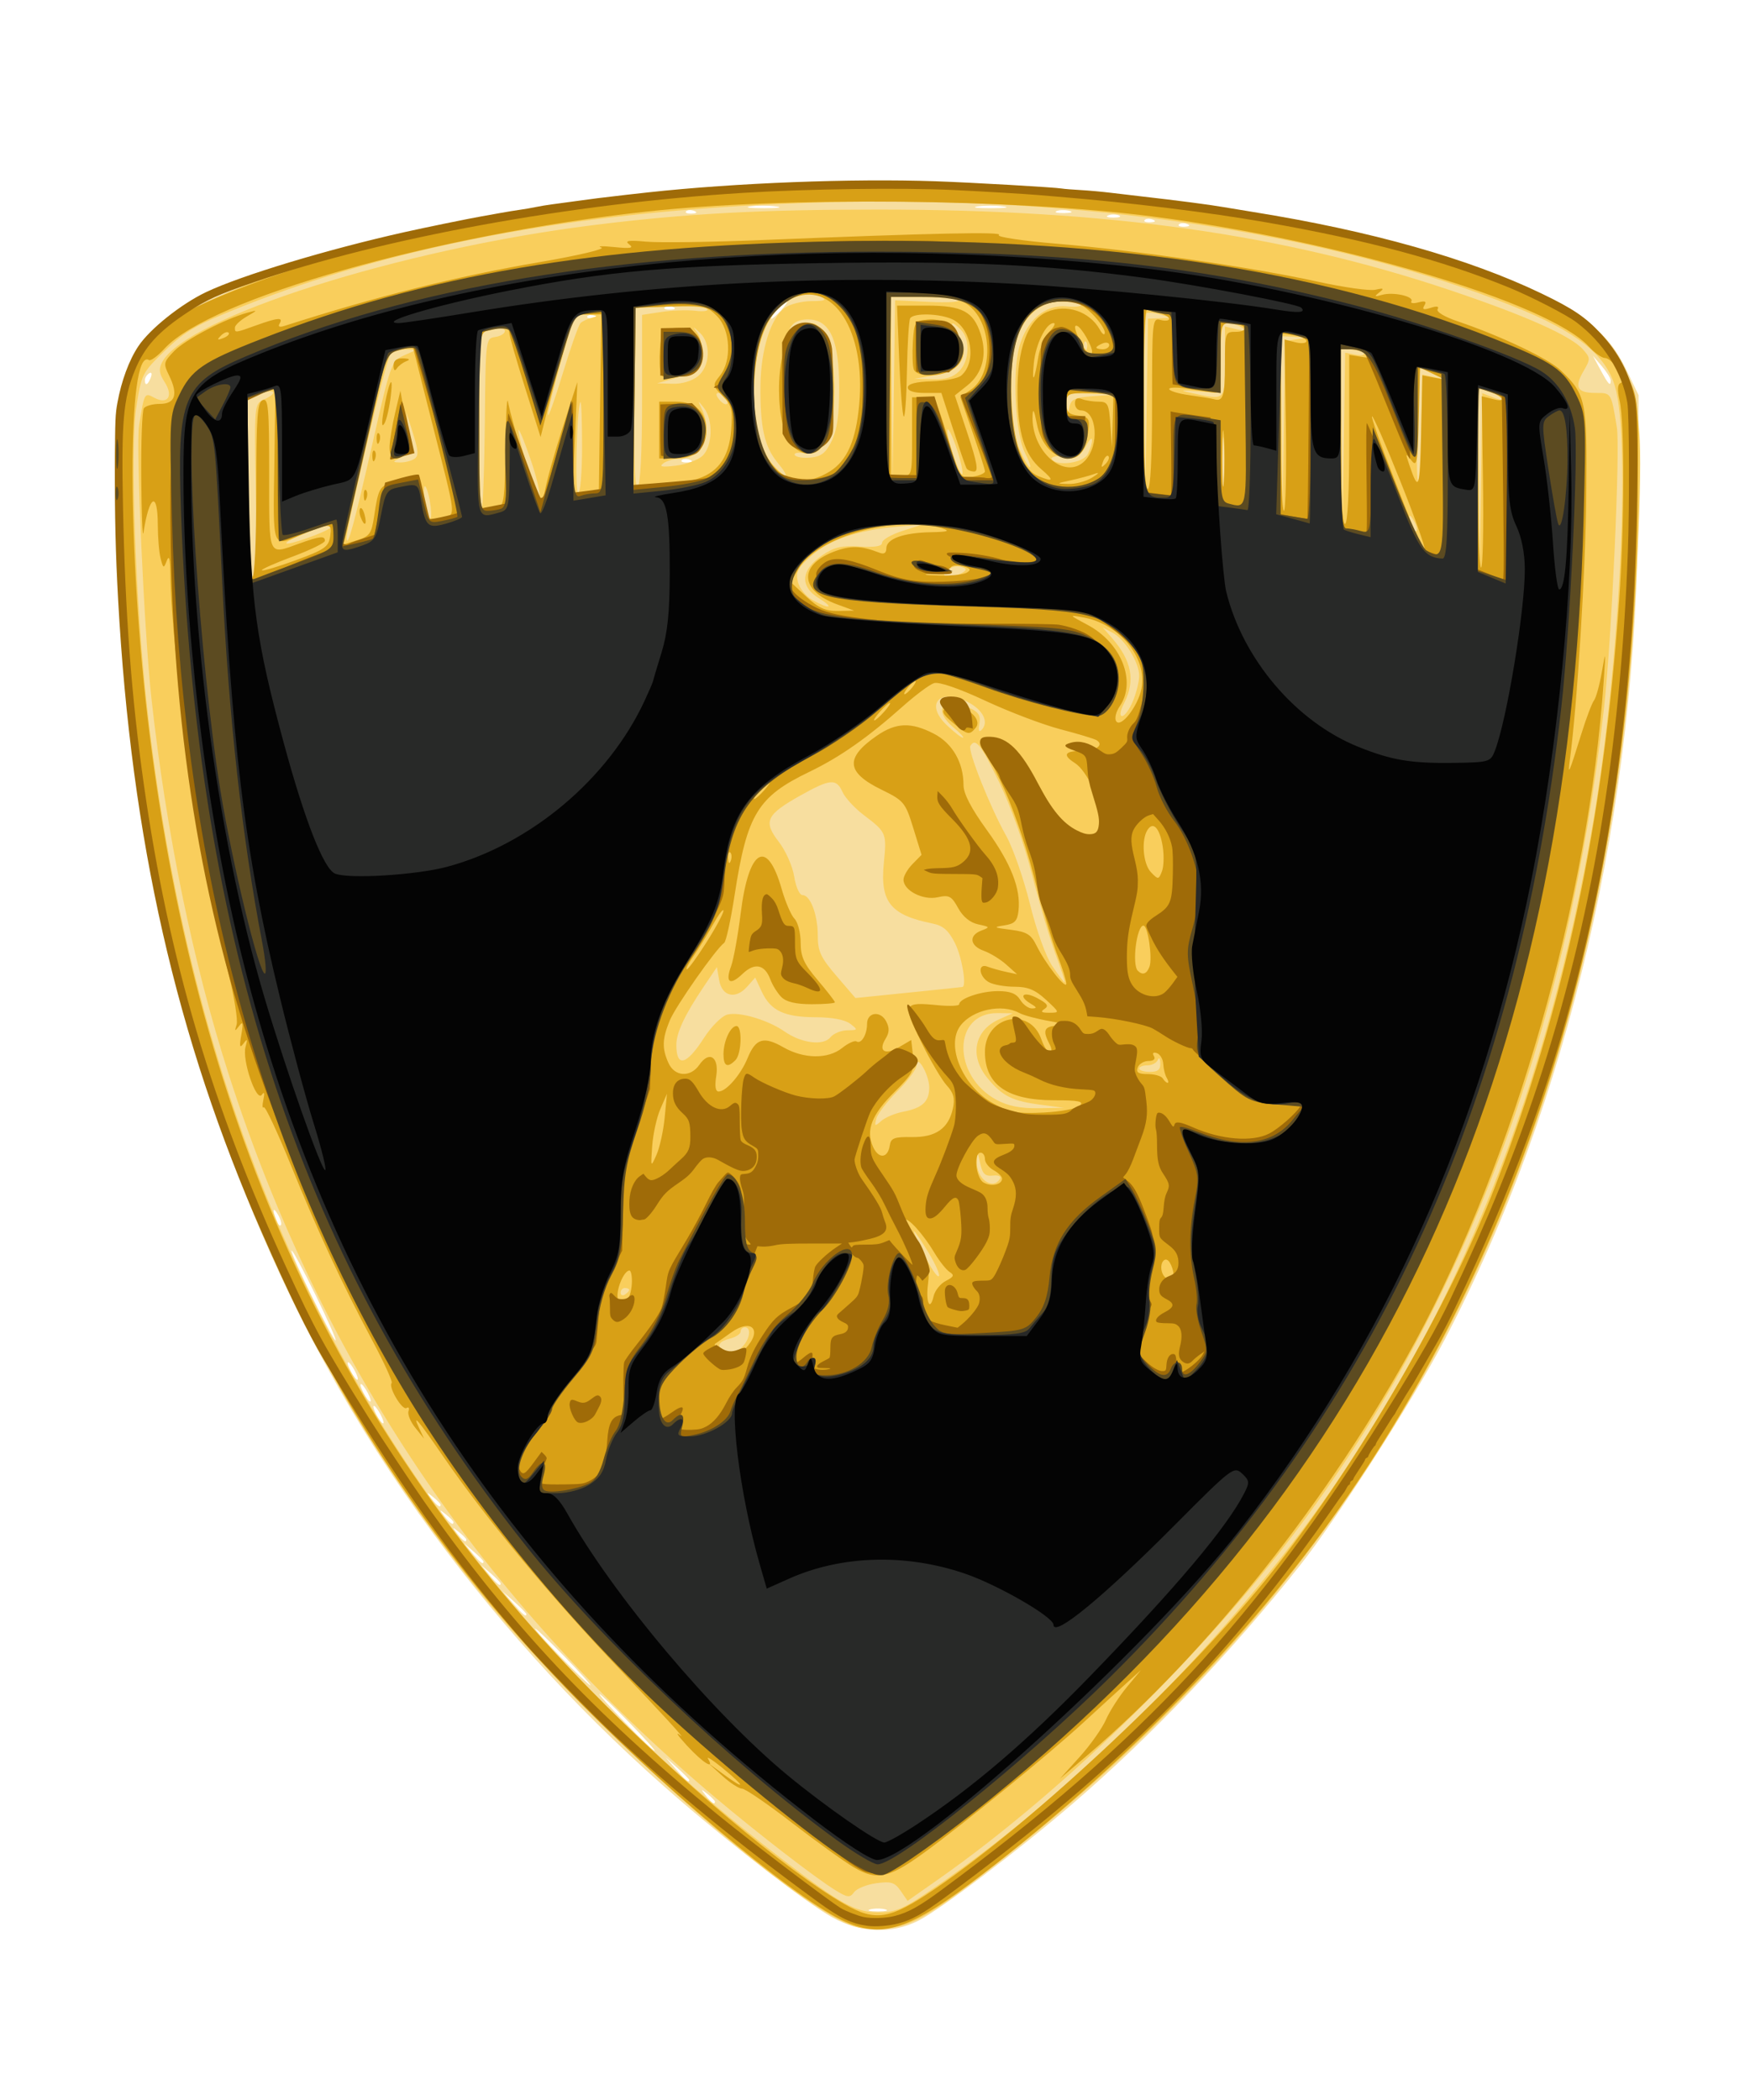 <?xml version="1.0" encoding="utf-8"?>
<!-- Generator: Adobe Illustrator 25.4.8, SVG Export Plug-In . SVG Version: 6.00 Build 0)  -->
<svg version="1.1" id="Layer_1" xmlns="http://www.w3.org/2000/svg" xmlns:xlink="http://www.w3.org/1999/xlink" x="0px" y="0px"
	 viewBox="0 0 2500 3000" style="enable-background:new 0 0 2500 3000;" xml:space="preserve">
<style type="text/css">
	.st0{fill:#F7DE9F;}
	.st1{fill:#F9CE5C;}
	.st2{fill:#D8A016;}
	.st3{fill:#9F6B08;}
	.st4{fill:#5C4B21;}
	.st5{fill:#282928;}
	.st6{fill:#040404;}
</style>
<path class="st0" d="M1188.47,2738.81c-35.29-19.82-136.08-97.33-216.13-166.19c-132.86-114.29-249.37-240.18-353.61-382.05
	c-224.33-305.34-363.06-660.53-423.71-1084.89c-28.95-202.48-40.17-485.31-21.77-548.42c11.64-39.95,38.15-77.16,71.65-100.6
	c36.22-25.35,151.91-70.98,255.68-100.85c219.9-63.32,462.77-93.64,750.98-93.79c367.41-0.18,668.11,48.86,921.8,150.33
	c90.58,36.23,124.07,62.21,150.22,116.46l17.2,35.65l-0.4,155.94c-1.13,433.34-98.87,854.6-277.12,1194.4
	c-45.43,86.61-152.83,254.12-205.97,321.26c-98.33,124.23-212,243.42-324.8,340.58c-76.17,65.6-188.89,151.12-220.13,167.01
	C1273.96,2763.21,1228.75,2761.44,1188.47,2738.81L1188.47,2738.81z M1264.69,2727.67c-5.9-1.56-15.53-1.56-21.43,0
	c-5.9,1.57-1.07,2.85,10.72,2.85C1265.77,2730.53,1270.59,2729.24,1264.69,2727.67z M1021.32,2573.68c0-1.29-4.82-6.22-10.72-10.91
	c-9.72-7.76-9.93-7.54-2.31,2.35C1016.29,2575.52,1021.32,2578.82,1021.32,2573.68L1021.32,2573.68z M984.58,2542.82
	c0-1.12-7.58-8.84-16.84-17.15l-16.84-15.12l14.84,17.16C979.62,2543.73,984.58,2547.71,984.58,2542.82L984.58,2542.82z
	 M898.86,2460.65c-21.69-22.3-40.82-40.54-42.5-40.54c-1.68,0,14.69,18.25,36.38,40.54c21.69,22.3,40.82,40.54,42.5,40.54
	S920.55,2482.95,898.86,2460.65z M807.02,2367.08c-21.69-22.3-40.82-40.54-42.5-40.54c-1.68,0,14.69,18.24,36.38,40.54
	c21.69,22.3,40.82,40.54,42.5,40.54C845.08,2407.63,828.71,2389.38,807.02,2367.08L807.02,2367.08z M751.9,2305.8
	c0-1.12-7.57-8.84-16.83-17.16l-16.84-15.12l14.84,17.16C746.96,2306.7,751.91,2310.69,751.9,2305.8L751.9,2305.8z M715.17,2262.02
	c0-1.19-6.2-7.5-13.78-14.04l-13.78-11.88l11.66,14.04C710.24,2263.32,715.17,2267.01,715.17,2262.02z M690.68,2230.82
	c0-1.19-6.2-7.5-13.78-14.04l-13.77-11.88l11.66,14.03C685.76,2232.14,690.68,2235.82,690.68,2230.82L690.68,2230.82z
	 M666.19,2199.44c0-1.29-4.82-6.22-10.72-10.91c-9.71-7.76-9.93-7.54-2.31,2.35C661.16,2201.26,666.19,2204.57,666.19,2199.44z
	 M647.82,2174.48c0-1.29-4.82-6.2-10.72-10.91c-9.71-7.75-9.93-7.54-2.31,2.36C642.8,2176.32,647.82,2179.62,647.82,2174.48z
	 M629.46,2149.54c0-1.29-4.82-6.22-10.72-10.91c-9.71-7.76-9.93-7.54-2.31,2.35C624.43,2151.36,629.46,2154.67,629.46,2149.54z
	 M543.74,2020.91c-3.6-6.86-7.93-12.48-9.61-12.48c-1.69,0-0.12,5.61,3.49,12.48c3.6,6.86,7.93,12.47,9.61,12.47
	S547.34,2027.77,543.74,2020.91z M525.36,1989.72c-3.6-6.86-7.93-12.47-9.61-12.47c-1.69,0-0.12,5.61,3.49,12.47
	c3.6,6.86,7.93,12.48,9.61,12.48C530.54,2002.19,528.97,1996.59,525.36,1989.72z M507,1958.53c-3.6-6.86-7.93-12.47-9.61-12.47
	c-1.68,0-0.12,5.61,3.49,12.47c3.6,6.86,7.93,12.48,9.61,12.48C512.17,1971.01,510.6,1965.4,507,1958.53z M450.59,1849.63
	c-17.52-35.89-32.83-64.24-34.02-63.02c-2.71,2.76,58.83,128.27,62.9,128.27C481.1,1914.87,468.1,1885.52,450.59,1849.63z
	 M397.54,1736c-7.22-12.64-8.96-8.59-3.06,7.09c2.1,5.57,5.11,8.82,6.68,7.22C402.74,1748.71,401.12,1742.28,397.54,1736
	L397.54,1736z M985.72,656.89c-4.42-1.79-9.7-1.58-11.73,0.5c-2.03,2.07,1.58,3.54,8.04,3.27
	C989.16,660.36,990.61,658.88,985.72,656.89L985.72,656.89z M215.45,539.2c2.09-5.55,1.06-8.06-2.4-5.87
	c-3.33,2.1-6.06,6.45-6.06,9.68C206.98,551.98,211.37,550.01,215.45,539.2L215.45,539.2z M2300.98,543.34
	c0-3.05-5.72-12.18-12.69-20.27l-12.69-14.72l10.95,20.27C2297.9,549.63,2300.97,552.77,2300.98,543.34L2300.98,543.34z
	 M851.02,451.05c-4.42-1.8-9.7-1.58-11.73,0.49c-2.04,2.07,1.58,3.55,8.04,3.28C854.46,454.52,855.91,453.05,851.02,451.05z
	 M1116.22,442.84c6.09-6.86,9.7-12.47,8.01-12.47c-1.69,0-8.04,5.61-14.14,12.47c-6.09,6.86-9.7,12.47-8.02,12.47
	S1110.12,449.7,1116.22,442.84z M961.23,438.58c-4.42-1.8-9.7-1.58-11.73,0.49s1.58,3.55,8.04,3.28
	C964.67,442.05,966.12,440.58,961.23,438.58L961.23,438.58z M1695.97,320.07c-4.42-1.8-9.7-1.58-11.73,0.49
	c-2.03,2.08,1.58,3.55,8.04,3.28C1699.4,323.54,1700.86,322.06,1695.97,320.07z M1646.98,313.83c-4.42-1.8-9.7-1.58-11.73,0.49
	c-2.04,2.07,1.58,3.54,8.04,3.27C1650.42,317.3,1651.87,315.82,1646.98,313.83z M1598.39,307.72c-4.21-1.73-11.1-1.73-15.32,0
	c-4.2,1.73-0.76,3.14,7.65,3.14C1599.16,310.86,1602.6,309.45,1598.39,307.72z M991.85,301.36c-4.42-1.8-9.7-1.58-11.73,0.49
	c-2.03,2.07,1.58,3.54,8.04,3.27C995.28,304.82,996.73,303.34,991.85,301.36z M1527.86,301.29c-5.96-1.58-14.23-1.47-18.36,0.23
	c-4.15,1.71,0.72,3.01,10.82,2.87C1530.42,304.27,1533.81,302.88,1527.86,301.29L1527.86,301.29z M1108.45,294.86
	c-11-1.39-27.54-1.36-36.74,0.06s-0.19,2.56,20.01,2.53C1111.93,297.42,1119.46,296.25,1108.45,294.86z M1432.96,294.86
	c-11-1.39-27.54-1.36-36.74,0.06s-0.2,2.56,20.01,2.53C1436.44,297.42,1443.97,296.25,1432.96,294.86z"/>
<path class="st1" d="M1196.43,2741.27c-109.62-58.64-365.73-290.72-498.93-452.15c-338.99-410.81-508.12-907.18-531.08-1558.63
	c-5.69-161.41,4.84-203.24,65.01-258.36c76.87-70.41,379.61-157.98,649.06-187.73c500.39-55.27,980.76-3.39,1323.86,142.98
	c95.9,40.92,133.11,95.39,138.16,202.22c3.31,70.09-7.56,279.6-20.34,392.18c-78.74,693.43-363.54,1218.34-884.1,1629.42
	c-109.09,86.16-135.07,101.43-176.85,103.98C1233.08,2756.9,1220.69,2754.23,1196.43,2741.27L1196.43,2741.27z M1337.8,2694.69
	c198.01-136.86,402.07-339.46,549.75-545.81c195.44-273.09,324.3-596.8,388.61-976.26c37.72-222.52,53.71-543.3,30.94-620.63
	c-13.41-45.53-54.7-78.14-144.54-114.15c-261.74-104.91-619.87-158.99-985.12-148.74c-332.17,9.32-600.43,57.26-830.53,148.4
	c-65.78,26.05-82.48,35.56-111.08,63.22c-32.97,31.89-33.83,33.6-41.34,82.74c-8.86,57.96-0.64,281.57,15.71,426.99
	c79.41,706.2,369.6,1232.85,906.44,1645.02c84.17,64.63,105.64,76.51,138.17,76.51C1280.2,2731.97,1290.64,2727.28,1337.8,2694.69
	L1337.8,2694.69z M1192.63,2699.8c-28.52-17.67-108.97-79.8-171.31-132.32c-333.26-280.66-562.93-622.27-694.86-1033.51
	c-50.75-158.19-88.94-344.17-110.15-536.38c-10.27-93.04-22.37-359.81-17.66-389.47c7.47-47.09,7.72-47.56,21.4-40.1
	c19.44,10.6,28.13-1.95,15.23-22.02c-7.95-12.35-8.78-18.84-3.65-28.58c33.52-63.81,340.29-161.41,615.21-195.73
	c132.83-16.58,237.13-22.29,407.81-22.3c329.73-0.03,578.44,35.02,816.75,115.12c107.71,36.2,172.64,65.15,190.02,84.72
	c10.83,12.19,10.86,13.52,0.61,31.2c-13.41,23.12-8.91,30.92,17.79,30.92c22.2,0,21.77-0.71,29.94,48.98
	c5.03,30.62-7.34,302.3-18.22,400.12c-50.15,450.82-190.76,834.9-421.71,1151.97c-136.07,186.8-345.12,393.05-529.45,522.36
	l-43.86,30.76l-9.85-14.32c-8.36-12.16-13.61-13.8-34.82-10.91c-13.73,1.88-28.03,7.66-31.75,12.86
	C1214.11,2711.47,1210.82,2711.07,1192.63,2699.8L1192.63,2699.8z M1060.67,1923.78c10.77-10.98,12.88-27.63,3.5-27.63
	c-3.36,0-6.13,2.76-6.13,6.12c0,3.36-6.89,7.88-15.3,10.03c-15.33,3.91-18.87,9.32-11.22,17.11
	C1038.4,1936.43,1050.57,1934.08,1060.67,1923.78L1060.67,1923.78z M898.85,1842.78c0-1.51-2.76-2.76-6.12-2.76s-6.13,2.98-6.13,6.6
	c0,3.64,2.76,4.87,6.13,2.76C896.1,1847.26,898.86,1844.29,898.85,1842.78L898.85,1842.78z M1326.73,1789.88
	c-10.28-17.02-19.68-30.94-20.87-30.94c-1.19,0,5.24,15,14.29,33.35c9.06,18.33,18.46,32.27,20.87,30.95
	C1343.44,1821.91,1337,1806.91,1326.73,1789.88z M1428.47,1684.1c2.18-3.59-2.12-5.58-10.13-4.68
	c-10.98,1.22-14.76-2.38-18.01-17.16c-3.81-17.46-4.13-17.64-4.81-2.81C1394.43,1683.52,1418.09,1701.22,1428.47,1684.1
	L1428.47,1684.1z M1290.13,1588.22c27.56-5.3,37.33-14.38,37.33-34.69c0-18.25-17.82-48.99-18.18-31.36
	c-0.11,5.29-12.37,21.78-27.24,36.65s-28.46,32.56-30.19,39.3c-2.82,10.98-2.08,11.32,7.14,3.19
	C1264.65,1596.31,1278.66,1590.43,1290.13,1588.22L1290.13,1588.22z M1486.5,1578.19c-40.56-5.33-54.63-12.38-75.72-37.91
	c-26.26-31.79-19.02-68.32,16.66-84.13l19.41-8.61l-21.8-0.24c-64.2-0.72-65.24,89.63-1.42,123.95
	c16.27,8.75,34.22,12.32,59.95,11.94l36.74-0.54L1486.5,1578.19L1486.5,1578.19z M1657.6,1518.78c-0.26-6.86-1.87-8.96-3.57-4.67
	c-1.7,4.29-8.38,7.79-14.82,7.79c-6.46,0-11.74,2.11-11.74,4.68s6.89,4.67,15.31,4.67
	C1654.17,1531.26,1657.96,1528.07,1657.6,1518.78L1657.6,1518.78z M1005.76,1482.64c10.24-15.97,25.06-30.88,32.94-33.13
	c16.75-4.77,58.08,7.34,82.06,24.05c24.08,16.78,55.3,20.8,65.38,8.42c4.47-5.48,15.36-10.06,24.21-10.16
	c15.47-0.19,15.63-0.55,4.2-9.36c-7.38-5.68-25.97-9.2-48.98-9.25c-45.03-0.12-64.69-9.34-77.19-36.26l-9.49-20.42l-11.61,13.07
	c-16.45,18.52-35.91,13.98-39.91-9.32l-3.21-18.71l-18.93,28.07c-26.81,39.77-39.02,65.68-39.02,82.86
	C966.21,1525.46,980.6,1521.87,1005.76,1482.64L1005.76,1482.64z M1374.9,1410c6.27-1.49-0.72-42.8-10.57-62.46
	c-9.22-18.43-16.87-25.14-32.14-28.21c-60.23-12.13-75.12-30.67-69.56-86.66c4.22-42.64,3.81-43.64-28.97-68.52
	c-12.85-9.77-26.38-24.49-30.06-32.71c-8.75-19.58-17.58-18.88-59.68,4.7c-49.39,27.65-53.94,37.25-31.49,66.29
	c9.97,12.89,19.8,35.01,22.12,49.73c2.33,14.8,7.55,26.51,11.83,26.51c11.31,0,21.87,28.07,21.87,58.1
	c0,22.19,4.22,31.24,26.9,57.65l26.9,31.33l75.66-7.68C1339.34,1413.83,1374.06,1410.2,1374.9,1410L1374.9,1410z M1507.74,1362.56
	c-8.3-22.46-23.43-73.69-33.63-113.84c-10.78-42.41-30.23-97.16-46.44-130.69c-26.47-54.74-34.16-64.48-41.43-52.49
	c-4.04,6.67,28.07,87.29,51.17,128.52c9.73,17.37,24.96,61.04,33.84,97.07c9.31,37.71,22.84,75.42,31.92,88.88
	c8.66,12.87,16.64,23.39,17.71,23.39C1521.96,1403.4,1516.04,1385.02,1507.74,1362.56L1507.74,1362.56z M1362.66,1039.61
	c-31.74-26.47-15.62-45.94,23.16-27.94c12.37,5.74,15.43,10.88,13.29,22.3c-1.79,9.58-0.68,12.69,3.14,8.79
	c11-11.2,1.9-29.13-20.42-40.25c-40.12-19.98-60.7,3.55-29.27,33.45c10.48,9.98,20.82,18.03,22.99,17.91
	C1377.72,1053.75,1371.92,1047.33,1362.66,1039.61L1362.66,1039.61z M1618.59,1001.28c4.88-11.89,8.86-28.03,8.84-35.86
	c-0.02-19.08-20.46-52.21-37.91-61.47l-14.11-7.48l13.01,14.87c28.51,32.61,33.81,60.93,17.45,93.17
	c-5.79,11.41-6.83,18.39-2.76,18.39C1606.76,1022.91,1613.72,1013.18,1618.59,1001.28L1618.59,1001.28z M1169.4,854.33
	c-27.13-16.86-25.22-40.19,4.98-60.9c17.17-11.78,27.81-14.29,53.58-12.69c21.92,1.39,32.15-0.33,32.15-5.4
	c-0.01-4.1,13.07-11.66,29.08-16.83l29.08-9.4l-36.74,3.27c-56.25,5.02-96.17,18.57-122.18,41.47
	c-19.95,17.57-22.99,23.39-19.53,37.46c2.26,9.16,11.64,20.82,20.86,25.92C1185.81,871.1,1192.71,868.81,1169.4,854.33
	L1169.4,854.33z M365.3,700.14c-2.04-122.5-1.97-123.23,11.66-129.35c20.37-9.16,16.59-16.05-4.67-8.5l-18.37,6.52v127.26
	c0,88.11,2.06,127.25,6.71,127.25C365.35,823.32,366.74,786.57,365.3,700.14L365.3,700.14z M1375.42,817.86
	c6.34-4.1,5.61-5.96-3.24-8.32c-6.28-1.67-14.88,0.74-19.12,5.37c-6.28,6.85-5.68,8.4,3.24,8.32
	C1362.32,823.18,1370.92,820.76,1375.42,817.86z M2134.25,568.19c9.4,3.61,14.03,3.83,10.59,0.49c-3.36-3.27-12.32-7.84-19.89-10.17
	l-13.78-4.24l1.4,129.84l1.4,129.86l1.79-126.11l1.79-126.11L2134.25,568.19L2134.25,568.19z M473.32,753.18
	c4.01-4,0.83-4.53-9.18-1.54c-23.94,7.14-55.1,20.83-55.1,24.21C409.04,780.42,466.24,760.25,473.32,753.18L473.32,753.18z
	 M532.06,633.74c26.06-114.9,27.19-118.06,45.22-126.07l18.5-8.2l-16.09-0.24c-8.84-0.13-18.85,3.26-22.22,7.55
	c-6.09,7.75-63.08,247.32-62.33,262.06C495.97,785.15,506.3,747.32,532.06,633.74L532.06,633.74z M2020.06,744.26
	c-7.2-12.65-8.95-8.6-3.04,7.08c2.1,5.58,5.11,8.82,6.68,7.22C2025.28,756.95,2023.65,750.53,2020.06,744.26L2020.06,744.26z
	 M1936.62,506.73c8.24,1.6,13.52,0.51,11.75-2.42c-1.78-2.94-9.97-5.33-18.19-5.33h-14.95l1.4,126.31l1.4,126.31l1.79-123.9
	l1.79-123.89L1936.62,506.73L1936.62,506.73z M613.81,714.5c-2.31-12.51-5.58-21.35-7.25-19.63c-1.67,1.72-1.18,13.36,1.13,25.88
	c2.3,12.52,5.57,21.35,7.24,19.64C616.6,738.67,616.11,727.02,613.81,714.5L613.81,714.5z M692.6,604.1
	c1.15-120.04,1.23-120.74,14.93-122.71c7.58-1.1,13.77-4.93,13.77-8.52c0-3.73-5.91-4.92-13.78-2.78
	c-7.57,2.07-15.84,3.8-18.36,3.85c-2.53,0.05-4.59,58.1-4.59,129s1.55,127.33,3.44,125.4C689.89,726.4,691.96,670.5,692.6,604.1
	L692.6,604.1z M1852.61,484.71c15.39-2.38,15.14-2.66-3.19-3.52l-19.9-0.94l1.39,126.31l1.4,126.31l1.79-122.79l1.79-122.78
	L1852.61,484.71L1852.61,484.71z M758.62,658.25c-8.61-25.42-16.62-45.23-17.79-44.03c-1.18,1.2,4.2,24.73,11.97,52.29
	c7.75,27.56,15.76,47.38,17.79,44.03C772.62,707.19,767.23,683.67,758.62,658.25L758.62,658.25z M1748.3,631.53
	c-1.26-16.3-2.29-2.97-2.29,29.63c0,32.59,1.04,45.92,2.29,29.63C1749.56,674.49,1749.56,647.82,1748.3,631.53z M831.51,638.28
	c0-36.59-1.01-65.36-2.24-63.93c-5.26,6.09-8.4,130.46-3.31,130.46C829.01,704.81,831.51,674.87,831.51,638.28L831.51,638.28z
	 M917.23,570.72V449.84l27.46-4.19c15.1-2.31,37.14-3.04,48.98-1.64c11.84,1.41,19.19,0.19,16.34-2.7
	c-2.83-2.89-26.94-4.43-53.56-3.42l-48.4,1.84l-1.67,129.87c-1.1,87.15,0.4,128.57,4.6,125.93
	C914.88,693.08,917.23,646.2,917.23,570.72L917.23,570.72z M1656.68,454.69l16.71-0.62l-15.32-4.64
	c-8.41-2.54-17.37-3.51-19.89-2.13s-3.96,59.18-3.2,128.45l1.4,125.93l1.79-123.18l1.79-123.2L1656.68,454.69L1656.68,454.69z
	 M2048.6,538.62c16.27,3.41,16.23,3.3-1.72-5.01l-18.37-8.51l-3.06,75.82c-1.69,41.7-1.69,80.03,0,85.17
	c1.68,5.15,3.83-26.71,4.78-70.8l1.72-80.16L2048.6,538.62z M1110.87,660.96c-18.91-22.89-25.12-50.87-24.5-110.33
	c0.53-51,14.87-96.72,34.77-110.94c7.2-5.13,24.19-9.43,37.75-9.52c20.35-0.15,22.71-1.35,13.51-6.81
	c-15.34-9.09-40.63-1.57-60.93,18.1c-43.15,41.82-47.51,178.23-7.11,222.64C1124.53,686.28,1129.72,683.78,1110.87,660.96z
	 M1327.02,431.29c26.57,1.22,45.11,0.16,41.2-2.37c-3.91-2.53-27.08-4.65-51.49-4.69l-44.39-0.1l1.4,129.43l1.4,129.43l1.79-126.97
	l1.79-126.97L1327.02,431.29L1327.02,431.29z M1367.24,642.44c-5.74-17.6-11.8-30.59-13.49-28.88c-1.68,1.72,1.64,17.52,7.37,35.11
	c5.74,17.6,11.81,30.59,13.49,28.88C1376.3,675.84,1372.99,660.04,1367.24,642.44L1367.24,642.44z M1003.41,651.35
	c14.5-13.36,15.75-51.38,2.26-68.54c-9.2-11.69-9.31-11.64-3.06,1.52c16.03,33.81,0.63,70.49-29.69,70.67
	c-8.74,0.06-20.02,3.08-25.08,6.73c-6.86,4.97-2.49,5.86,17.32,3.56C979.72,663.6,996.94,657.32,1003.41,651.35L1003.41,651.35z
	 M1464.29,647.11c-13.75-26.76-18.48-114.1-8.19-151.51c10.51-38.24,37.06-60.87,67.87-57.87c12.59,1.22,21.56,0.06,19.96-2.57
	c-1.6-2.63-13.98-4.79-27.51-4.79c-30.26,0-55.97,23.32-65.9,59.74c-11.06,40.53-8.22,120.33,5.34,150.77
	c6.5,14.57,13.39,26.51,15.33,26.51S1470.02,658.26,1464.29,647.11z M591.63,655.73c6.66-4.3,6.41-10.66-1.41-35.77l-9.51-30.54
	l3.46,28.44c3.1,25.4,1.94,29.19-10.83,35.44c-12.98,6.36-13.17,7.04-2.05,7.34C578.02,660.82,587.18,658.6,591.63,655.73z
	 M1553.78,649.09c3.49-6.63,6.29-15.77,6.25-20.27c-0.04-4.51-3.63-1.19-7.97,7.38c-6.37,12.6-12.2,15.46-30.36,14.89
	c-12.36-0.38-21,1.73-19.21,4.68C1509.04,666.6,1547.19,661.62,1553.78,649.09z M1188.15,629.96c7.67-15.64,10.7-36.86,10.7-74.86
	c0-66.66-11.89-95.74-40.31-98.55c-11.22-1.12-21.96,1.9-26.47,7.42c-6.63,8.15-5.17,8.39,11.78,1.88
	c17.45-6.7,20.46-6.02,30.72,6.88c22.19,27.9,23.98,128.38,2.88,161.19c-8.01,12.45-14.16,15.41-27.79,13.38
	c-9.63-1.44-16.02-0.16-14.19,2.84c1.82,3.01,12.01,4.6,22.64,3.55C1173.21,652.21,1179.79,647.01,1188.15,629.96L1188.15,629.96z
	 M829.4,461.49c2.84-2.74,10.68-6.32,17.41-7.97c8.24-2.01,5.99-3.24-6.86-3.72l-19.1-0.72l-19.2,67.05
	c-10.56,36.88-19.02,71.27-18.82,76.41c0.21,5.15,9.61-21.12,20.89-58.35C815,496.94,826.56,464.23,829.4,461.49L829.4,461.49z
	 M1562.04,565.93l31.76-2.27l-35.21-1.16c-34.78-1.14-35.19-0.94-34.37,16c0.69,14.23,1.28,14.82,3.45,3.43
	C1529.88,570.29,1535.08,567.87,1562.04,565.93L1562.04,565.93z M1036.87,568c-2.22-3.66-6.97-6.65-10.55-6.65
	c-4.06,0-3.6,3.58,1.23,9.5C1035.95,581.17,1043.46,578.87,1036.87,568L1036.87,568z M1749.92,517.01v-50.57l16.84,3.97
	c12.49,2.97,14.47,2.36,7.66-2.34c-5.06-3.48-14.01-6.37-19.9-6.43c-9.32-0.08-10.72,6.41-10.72,49.86v49.95l-32.15-2.45
	c-25.02-1.91-27.4-1.43-10.72,2.18C1751.38,572.09,1749.92,573.39,1749.92,517.01L1749.92,517.01z M997.17,537.38
	c17.43-14.38,18.77-46.98,2.54-62.09c-10.45-9.74-10.75-9.75-3.67-0.12c9.98,13.55,6.54,49.21-5.34,55.4
	c-5.06,2.63-18.83,7.54-30.61,10.91l-21.43,6.12l22.28,0.64C974.26,548.62,988.82,544.25,997.17,537.38z M1370.32,530.17
	c14.64-14.92,16-45.19,2.62-58.81c-13.91-14.18-17.1-12.03-6.03,4.06c21.29,30.97,7.9,54.21-35.38,61.42l-25.49,4.25l26.02,0.77
	C1350.63,542.41,1361.56,539.08,1370.32,530.17L1370.32,530.17z M1551.58,488.19c-2.04-2.07-3.49,1.62-3.22,8.18
	c0.29,7.27,1.73,8.75,3.69,3.77C1553.83,495.64,1553.6,490.27,1551.58,488.19z"/>
<path class="st2" d="M1201.88,2742.61c-73.64-35.77-266.38-198.12-394.94-332.62c-350.74-367.01-546.45-801.14-618.28-1371.48
	c-9.55-75.8-24.44-303.83-24.49-375.15c-0.1-115.62,36.08-186.14,115.04-224.31c84.57-40.88,254.21-94.08,383.92-120.41
	c226.6-46.02,543.82-66.4,783.71-50.36c268.77,17.96,471.07,55.73,665.97,124.36c139.25,49.03,180.99,77.34,211.96,143.75
	c15.87,34.05,15.98,35.37,14.86,171.54c-4.65,559.49-149.91,1053.01-425.48,1445.57c-129.5,184.49-313.06,372.85-510.79,524.15
	C1297.72,2758.48,1259.76,2770.72,1201.88,2742.61L1201.88,2742.61z M1335.07,2698.8c144.32-98.14,371.51-312.07,484.75-456.46
	c121.45-154.86,250.62-378.35,315.42-545.78c99.61-257.38,155.48-520.82,177.9-838.93c7.49-106.24,7.82-253.6,0.64-285.08
	c-3.6-15.81-3.1-23.85,1.55-25.43c8.97-3.05-11.7-35.67-22.6-35.67c-4.4,0-14.66-7.31-22.82-16.21
	c-57.6-62.9-353.96-151.25-624.07-186.05c-196.28-25.27-526.47-28.44-722.49-6.91c-301.43,33.1-622.91,124.46-688.23,195.6
	c-9.77,10.65-19.8,18.09-22.27,16.53c-31.66-19.93-31.28,276.59,0.69,533.45c70.18,564.1,271.43,1000.61,629.96,1366.39
	c126.43,128.98,280.17,258.6,362.85,305.91C1250.75,2745.59,1271.29,2742.17,1335.07,2698.8L1335.07,2698.8z M1219.46,2667.42
	c-13.92-8.25-53.66-36.88-88.29-63.6c-34.63-26.72-66.6-48.58-71.03-48.58s-17.05-8.15-28.03-18.12l-19.98-18.12l22.96,16.78
	c30.87,22.56,29.19,16.26-2.6-9.77c-14.06-11.51-23.54-17.59-21.07-13.52c10.19,16.81-7.63,5.63-30.19-18.94
	c-13.31-14.5-17.32-20.83-8.9-14.08c8.41,6.75-30.24-35.43-85.9-93.72c-98.13-102.76-191.97-215.84-253.6-305.59
	c-35.12-51.14-44.39-62.09-34.33-40.54l7.29,15.6l-12.55-15.6c-6.9-8.58-11.25-19.25-9.66-23.71c1.59-4.46,0.28-6.48-2.91-4.47
	c-6.13,3.86-26.37-30.38-21.13-35.72c1.69-1.72-10.51-28.55-27.08-59.63c-43.95-82.4-77.83-155.32-117.19-252.25
	c-19.15-47.17-36.47-84.08-38.49-82.03c-2.01,2.05-2.23-2.86-0.49-10.91c2.08-9.57,1.28-11.97-2.28-6.9
	c-7.74,11-28.42-49.66-23.26-68.27c3.2-11.57,2.64-12.53-2.92-4.98c-5.37,7.29-6.06,4.52-3.09-12.47
	c3.01-17.25,2.32-19.87-3.27-12.47c-6,7.93-6.52,7.62-3.45-2.04c1.99-6.27-3.1-38.54-11.31-71.73
	c-39.83-160.86-81.36-447.12-83.41-574.92c-0.32-19.66-1.85-24.43-5.11-15.93c-4.32,11.25-4.96,11.02-8.67-3.11
	c-2.2-8.4-4.04-30-4.09-48.01c-0.13-49.64-12.13-43.25-20.5,10.91c-1.33,8.58-2.74-26.51-3.15-77.96
	c-0.41-51.46,1.28-96.37,3.76-99.8c2.47-3.43,12.73-6.24,22.78-6.24c22.03,0,26.5-13.48,13.37-40.29
	c-8.58-17.51-8.2-19.33,7.2-35.25c15.65-16.18,73.34-46.32,105.03-54.87c14.79-3.99,14.73-3.81-1.54,5.64
	c-9.25,5.38-16.83,12.51-16.83,15.83c0,7.73-0.17,7.75,30.61-3.32c31.02-11.15,38.9-11.73,33.26-2.45c-2.73,4.51-0.19,5.63,7.3,3.22
	c131.78-42.25,244.61-70.45,363.54-90.9c56.33-9.68,95.61-19,88.78-21.06c-6.74-2.04,1.53-2.31,18.37-0.59
	c23.39,2.38,28.44,1.47,21.43-3.83c-6.99-5.28-1.15-6.22,24.48-3.88c18.52,1.69,92.92,0.65,165.32-2.31
	c244.11-9.95,345.97-12.12,338.35-7.21c-4.17,2.69,33.31,8.31,83.28,12.5c111,9.31,280.16,33.92,371.71,54.08
	c37.41,8.24,74.66,13.48,82.78,11.64c12.06-2.73,13.07-2.02,5.57,3.86c-7.57,5.92-6.86,6.52,4.08,3.4
	c15.83-4.51,46.08,2.21,41.79,9.29c-1.67,2.75,2.92,3.41,10.19,1.47c9.61-2.56,11.91-1.38,8.43,4.37c-3.57,5.88-1.28,6.75,8.99,3.44
	c8.82-2.85,12.39-2.15,9.91,1.94c-2.22,3.67,9.84,11,28.32,17.23c61.12,20.57,130.21,53.41,147.53,70.11
	c36.36,35.06,37.84,42.36,36.48,180.58c-1.06,107.21-12.92,297.77-23.39,375.72c-3.29,24.51-1.44,20.32,16.55-37.43
	c6.95-22.29,15.01-43.58,17.92-47.3c2.91-3.72,7.93-21.96,11.17-40.54c5.59-32.05,5.73-31.38,2.67,12.99
	c-21.42,311.36-127.22,682.06-269.32,943.83c-120.94,222.75-295.72,443.28-467.74,590.18l-39.71,33.92l27.85-30.79
	c15.32-16.94,32.35-40.99,37.82-53.46c5.49-12.46,18.99-33.52,30.01-46.78l20.03-24.12l-21.12,19.05
	c-11.61,10.48-39.03,35.56-60.92,55.74c-47.85,44.12-171.85,145.42-227.63,185.98C1269.45,2683.48,1252.48,2687,1219.46,2667.42
	L1219.46,2667.42z M1064.17,1927.35c25.97-26.46,10.34-45.2-19.76-23.69c-11.02,7.87-21.11,14.93-22.43,15.73
	c-4.97,2.96,13.44,20.44,21.52,20.44C1048.13,1939.82,1057.44,1934.21,1064.17,1927.35L1064.17,1927.35z M902.63,1833.57
	c0.51-10.17-1.05-18.5-3.46-18.5c-8.31,0-20.3,30.38-16.24,41.17C888.81,1871.83,901.47,1857.27,902.63,1833.57z M1351.3,1829.82
	c11.23-5.7,12.37-8.28,5.52-12.52c-4.74-2.95-14.48-15.17-21.65-27.17c-16.17-27.09-38.49-51.82-42.81-47.43
	c-1.78,1.81,5.75,17.53,16.7,34.94c16.45,26.11,19.37,35.9,16.73,55.97c-3.54,26.89,2.69,40.8,8.01,17.87
	C1335.66,1843.52,1343.53,1833.77,1351.3,1829.82L1351.3,1829.82z M1676.36,1819.76c-0.04-4.29-2.46-11.61-5.35-16.26
	c-6.73-10.82-15.59,1.73-10.59,15C1664.58,1829.57,1676.48,1830.52,1676.36,1819.76L1676.36,1819.76z M1431.53,1683.64
	c0-2.95-5.51-8.36-12.24-12.03c-6.73-3.67-12.24-10.79-12.24-15.81c0-5.02-2.76-9.14-6.13-9.14c-10.49,0-6.89,36.36,4.22,42.7
	C1416.27,1695.7,1431.53,1692.39,1431.53,1683.64z M949.51,1596.77l3.33-34.31l-9.47,21.83c-5.22,12-10.47,35.86-11.68,53.01
	c-2.16,30.69-2.06,30.89,6.15,12.47C942.42,1639.49,947.67,1615.63,949.51,1596.77L949.51,1596.77z M1271.1,1636.37
	c1.53-10.54,6.34-12.37,31.49-11.98c34.33,0.51,52.53-12.25,58.78-41.25c3.04-14.09,0.89-21.96-8.88-32.56
	c-7.08-7.67-23.56-35.73-36.6-62.34c-26.86-54.78-25.78-57.1,24.06-52.21c16.69,1.63,30.35,1.03,30.35-1.35
	c0-8.18,31.24-18.8,55.34-18.8c17.52,0,26.25,3.42,31.8,12.47c4.2,6.86,11.81,12.39,16.89,12.29c7.33-0.15,7.02-1.51-1.47-6.54
	c-19.05-11.31-11.35-18.86,8.55-8.4c14.84,7.83,17.3,11.41,10.72,15.66c-6.26,4.04-4.45,5.49,6.76,5.43
	c15.29-0.09,15.29-0.12-4.68-18.62c-15.27-14.14-25.87-18.53-44.8-18.53c-13.63,0-30.12-2.9-36.63-6.45
	c-14.53-7.92-16.41-27.85-2.09-22.26c5.36,2.1,17.07,5.4,26.02,7.34l16.27,3.52l-15.32-13.71c-8.41-7.54-22.88-16.43-32.14-19.75
	c-20.19-7.25-21.97-22.01-3.49-28.97c12.58-4.74,12.32-5.26-4.6-8.82c-11.52-2.44-21.78-10.79-28.65-23.33
	c-9.44-17.22-12.93-19.05-29.33-15.38c-20.92,4.68-48.74-9.68-48.74-25.14c0-5.06,5.8-15.12,12.89-22.34l12.89-13.14l-11.83-38.32
	c-11.32-36.69-13.27-39.03-45.71-54.95c-50.27-24.67-52.01-45.28-6.47-76.81c27.55-19.07,49.16-19.83,81.8-2.87
	c26.49,13.77,42.15,41.05,42.15,73.43c0,12.06,11.04,33.31,33.26,64c34.52,47.66,48.81,84.05,45.3,115.33
	c-1.67,14.82-5.45,18.71-20.41,20.98c-16.15,2.45-15.04,3.2,9.19,6.24c23.03,2.88,29.08,6.58,36.93,22.56
	c12.6,25.67,42.52,63.88,42.59,54.41c0.04-4.17-5.67-22.41-12.69-40.54c-7.02-18.14-22.27-69.47-33.88-114.06
	c-12.2-46.86-32.02-103.32-46.93-133.75c-14.2-28.97-26.73-54.93-27.86-57.7c-1.12-2.77,3.6-5.03,10.5-5.03
	c20.29,0,54.78,36.05,80.94,84.63c25.76,47.79,46.49,67.1,68.63,63.9c11.56-1.68,13.25-5.53,12.3-27.85
	c-1.26-29.95-21.26-73.62-38.84-84.8c-17.84-11.35-14.8-17.18,8.97-17.18c21.14,0,33.26-8.38,22.19-15.34
	c-3.26-2.05-26.4-9.06-51.44-15.59c-25.03-6.52-73.39-24.88-107.48-40.78c-37.59-17.56-66.45-27.47-73.41-25.22
	c-6.31,2.04-26.35,16.96-44.53,33.17c-50.2,44.73-89.89,72.54-133.78,93.68c-73.64,35.47-88.79,60.45-106.5,175.6
	c-5.52,35.86-12.24,66.73-14.95,68.61c-11.5,8.01-69.43,90.62-77.71,110.8c-10.89,26.55-11.31,39.77-1.92,60.74
	c8.86,19.8,31.45,21.13,44.2,2.59c14.16-20.6,28.42-11.09,24.09,16.09c-2.31,14.45-1.12,22.16,3.4,22.16
	c10.84,0,31.62-23.92,41.33-47.6c11.62-28.33,22.91-31.79,51.12-15.64c29.4,16.84,63.83,17.23,84.14,0.95
	c8.5-6.81,17.7-10.98,20.44-9.25c6.67,4.2,15.01-9.71,15.01-25.02c0-16.82,19.03-19.44,27.28-3.76c4.93,9.4,4.71,15.91-0.88,25.04
	c-10.83,17.68-0.96,23.73,19.33,11.87l17.37-10.16l2.6,22.65c2.33,20.33-0.4,25.64-26.66,51.69c-32.33,32.08-41.1,54.52-30.53,78.15
	C1255.1,1656,1268.38,1654.96,1271.1,1636.37L1271.1,1636.37z M1033.56,1505.91c0-18.53,10-40.13,18.58-40.13
	c8.48,0,7.31,39.73-1.44,48.64C1039.22,1526.13,1033.56,1523.32,1033.56,1505.91z M1116.14,1424.26
	c-5.58-5.67-12.63-16.96-15.65-25.1c-8.06-21.6-22.4-24.48-39.67-7.95c-18.08,17.3-25.1,12.61-16.37-10.99
	c3.52-9.55,9.72-43.76,13.75-76.04c11.49-92.17,37.6-107.36,58.51-34.06c5.26,18.42,13.49,37.5,18.3,42.4
	c4.81,4.9,8.75,20.17,8.75,33.93c0,20.23,4.69,30.54,24.49,53.83c13.47,15.87,24.48,30.06,24.48,31.58c0,1.52-14.95,2.74-33.23,2.74
	C1136.75,1434.59,1123.08,1431.33,1116.14,1424.26L1116.14,1424.26z M1361.13,1032.39c-14.75-12.38-16.67-16.56-9.74-21.23
	c16.96-11.41,54.62,13.58,42.64,28.29C1384.82,1050.77,1382.41,1050.25,1361.13,1032.39L1361.13,1032.39z M1542.78,1579.5
	c5.99-6.09-1.68-7.69-36.84-7.69c-66.97,0-98.89-22.28-98.89-69.02c0-51.43,64.31-65.63,80.67-17.8
	c3.43,10.02,8.82,18.23,11.98,18.23c3.36,0,3.11-5-0.6-12.07c-10.35-19.71-7.43-25.32,13.56-26.09c14.89-0.54,11.7-2.11-12.67-6.25
	c-17.91-3.04-37.71-8.32-43.98-11.75c-24.99-13.63-66.82-4.57-83.97,18.19c-21.5,28.52,3.56,87.51,47.25,111.26
	c23.33,12.68,34.32,14.64,71.75,12.83C1515.35,1588.15,1538.63,1583.73,1542.78,1579.5z M1666.76,1539.78
	c-2.37-3.9-4.6-12.79-4.95-19.76c-0.37-6.97-4.49-13.97-9.16-15.55c-5.17-1.75-6.82-0.12-4.23,4.16c2.61,4.32-0.35,7.05-7.68,7.05
	c-6.57,0-13.54,4.2-15.48,9.36c-2.63,6.99,0.97,9.36,14.29,9.36c9.8,0,19.51,2.81,21.6,6.24c2.08,3.43,5.17,6.24,6.84,6.24
	C1669.68,1546.87,1669.11,1543.68,1666.76,1539.78L1666.76,1539.78z M1642.11,1381.08c4.58-12.15-2.24-58.76-8.59-58.76
	c-9.74,0-16.73,55.66-8.1,64.45C1632.13,1393.6,1638.18,1391.53,1642.11,1381.08L1642.11,1381.08z M1009.2,1346.3
	c13.39-21.12,24.32-41.47,24.28-45.23c-0.04-3.76-6.88,5.29-15.2,20.12c-8.32,14.82-20.87,35.17-27.9,45.22
	c-7.03,10.06-11.15,18.28-9.16,18.28C983.22,1384.7,995.8,1367.41,1009.2,1346.3L1009.2,1346.3z M1660.92,1208.69
	c-4.34-26.17-13.66-35.92-21.8-22.83c-9.04,14.54-6.11,48.53,5.18,60.28c10.29,10.7,10.91,10.64,15.62-1.39
	C1662.62,1237.85,1663.06,1221.63,1660.92,1208.69L1660.92,1208.69z M1043.38,1217.97c-2.03-2.07-3.48,1.61-3.21,8.18
	c0.29,7.27,1.74,8.74,3.7,3.77C1045.63,1225.42,1045.41,1220.04,1043.38,1217.97L1043.38,1217.97z M1091.72,1128.96
	c6.09-6.86,9.71-12.48,8.01-12.48c-1.68,0-8.04,5.61-14.14,12.48c-6.09,6.86-9.7,12.47-8.02,12.47
	C1079.27,1141.43,1085.63,1135.82,1091.72,1128.96z M1630.75,983.35c8.09-43.92-31.13-91.8-82.98-101.29
	c-21.22-3.88-21.19-3.83,6.18,10.78c48.18,25.72,69.86,80.96,45.61,116.22c-5.24,7.63-7.56,17.14-5.14,21.12
	C1600.94,1040.94,1626.13,1008.47,1630.75,983.35L1630.75,983.35z M1263.17,1016.68c6.09-6.86,9.7-12.47,8.01-12.47
	s-8.04,5.61-14.14,12.48c-6.09,6.86-9.7,12.47-8.02,12.47C1250.71,1029.16,1257.07,1023.54,1263.17,1016.68L1263.17,1016.68z
	 M1302.96,982.38c4.19-5.15,6.25-9.36,4.56-9.36s-6.49,4.21-10.68,9.36s-6.25,9.36-4.56,9.36
	C1293.96,991.73,1298.77,987.52,1302.96,982.38z M1195.82,863.37c-52.87-19.35-55.51-55.47-5.48-74.93
	c24.23-9.43,39.62-9.15,66.13,1.22c6.47,2.54,9.74,0.38,9.74-6.36c0-13.46,24.07-22.2,63.17-22.97c25.08-0.49,28.53-1.67,16.43-5.61
	c-62.76-20.48-178.57,12.04-204.95,57.54l-11.22,19.35l22.28,20.81c17.34,16.18,27.4,20.7,45.34,20.36l23.05-0.44L1195.82,863.37
	L1195.82,863.37z M366.17,698.88c0-104.21,1.45-124.28,9.18-127.3c7.95-3.11,9.18,11.08,9.18,105.36
	c0,121.05-2.25,115.82,42.86,99.61c29.93-10.77,36.74-11.49,36.74-3.95c0,2.97-20.8,13.13-46.21,22.57
	c-25.42,9.45-45.14,18.27-43.82,19.61c1.31,1.34,23.26-5.21,48.77-14.55c41.04-15.04,46.67-19.01,48.89-34.45
	c2.76-19.16,0.24-19.23-43.59-0.95c-39.43,16.44-38.25,19.71-36.26-100.55c0.99-60.03,1.53-109.16,1.19-109.15
	c-0.34,0-9.29,3.09-19.9,6.85l-19.28,6.84v130.74c0,85.58,2.11,129.41,6.12,126.89C363.79,824.08,366.17,774.63,366.17,698.88
	L366.17,698.88z M1381.54,817.86c6.11-3.95,4.63-6.22-5.9-9.02c-7.74-2.06-15.58-1.28-17.41,1.74c-1.84,3.02-12.95,6.68-24.71,8.13
	c-17.19,2.11-15.37,2.81,9.23,3.52C1359.59,822.73,1377.04,820.76,1381.54,817.86L1381.54,817.86z M2118.57,688.48l-1.79-122.38
	l17.11,4.31c20.19,5.08,12.37-5.34-8.93-11.89l-13.78-4.24v128.29c0,70.55,2.07,128.29,4.6,128.29
	C2118.29,810.86,2119.55,755.79,2118.57,688.48z M2000.25,686.82c-20.76-52.02-38.86-93.46-40.22-92.09
	c-1.35,1.38,11.74,38.64,29.08,82.8c17.34,44.18,34.07,87.01,37.17,95.2c3.1,8.19,7.02,13.5,8.69,11.79
	S2021.02,738.86,2000.25,686.82L2000.25,686.82z M534.48,737.45c5.8-39.38,8.07-43.48,26.53-47.96c9.02-2.19,21-5.36,26.63-7.06
	c8.16-2.47,11.63,3.78,17.18,31.04l6.96,34.12l18.63-6.61c21.64-7.69,23.1,6.53-14.61-142.6l-26.13-103.32l-18.84,4.97
	c-17.67,4.67-19.48,7.97-29.29,53.42c-5.76,26.64-19.55,88.03-30.67,136.42l-20.2,87.98l19.85-6.2
	C528.01,766.18,530.84,762.14,534.48,737.45L534.48,737.45z M515.23,738.85c-1.99-5.29-2.26-11.02-0.58-12.72
	c1.67-1.71,4.51,2.63,6.31,9.63C524.77,750.62,520.53,752.91,515.23,738.85z M519.73,708.45c-0.27-6.57,1.19-10.26,3.22-8.18
	c2.03,2.08,2.26,7.45,0.48,11.95C521.47,717.19,520.02,715.71,519.73,708.45z M531.97,652.32c-0.27-6.58,1.19-10.26,3.22-8.18
	c2.03,2.08,2.26,7.45,0.49,11.95C533.72,661.06,532.27,659.58,531.97,652.32z M556.57,637.76c0.32-9.43,3.92-31.19,8-48.34
	l7.41-31.19l7.66,43.07c6.26,35.2,6.19,44.03-0.34,48.25C564.14,659.34,555.97,655.11,556.57,637.76z M538.1,627.36
	c-0.27-6.57,1.18-10.26,3.22-8.18c2.03,2.07,2.24,7.45,0.48,11.95C539.84,636.11,538.39,634.63,538.1,627.36z M547.63,589.42
	c6.93-41.76,14.8-59.99,10.78-24.96c-1.97,17.16-6.13,35.4-9.25,40.54C545.46,611.11,544.93,605.67,547.63,589.42L547.63,589.42z
	 M562.2,522.37c-0.06-7.34,4.42-10.75,13.68-10.42c9.21,0.32,10.73,1.67,4.6,4.05c-5.06,1.96-11.22,6.65-13.68,10.43
	C564.02,530.65,562.25,529.1,562.2,522.37z M1927.49,627.71V506.95l16.84,2.74c13.16,2.14,14.83,1.29,7.65-3.88
	c-5.05-3.65-15.38-6.68-22.96-6.73l-13.78-0.1v124.75c0,79.01,2.24,124.75,6.12,124.75S1927.49,704.06,1927.49,627.71z
	 M712.62,723.52c7.02,0,8.84-15.86,9.52-82.64c0.45-45.46,2.04-75.63,3.52-67.06c4.29,24.85,39.49,139.83,44.5,145.4
	c2.5,2.79,6.33-5.64,8.49-18.71c2.17-13.07,13.44-53.26,25.06-89.27l21.12-65.5l-3.6,81.69l-3.6,81.69l18.94-2.83l18.94-2.83
	l1.77-127.2l1.77-127.2h-19.3c-18.64,0.01-19.76,1.57-32.8,45.23c-7.42,24.87-18.27,64.32-24.08,87.66l-10.59,42.43l-22.43-71.28
	c-12.34-39.2-22.43-74.44-22.43-78.3c0-7.82-8.49-8.72-29.08-3.08c-13.72,3.74-13.78,4.29-13.78,131.57
	c0,113.98,1.06,127.39,9.69,124.02C699.57,725.23,707.84,723.53,712.62,723.52L712.62,723.52z M1836.92,607.39l-1.79-122.37
	l15.57,3.97c8.56,2.19,15.57,1.44,15.57-1.67c0-3.11-8.27-6.88-18.37-8.4l-18.37-2.74v126.79c0,69.73,2.06,126.79,4.6,126.8
	C1836.64,729.77,1837.9,674.7,1836.92,607.39L1836.92,607.39z M1748.31,622.17c-1.23-18.02-2.25-3.27-2.25,32.74
	c0,36.02,1.01,50.76,2.24,32.74C1749.56,669.65,1749.56,640.18,1748.31,622.17L1748.31,622.17z M991.09,685.6
	c33.38-8.56,50.14-30.75,53.39-70.73c2.42-29.67,0.9-35.8-12.15-49.1c-14.57-14.84-14.66-15.53-3.78-29.21
	c17.13-21.55,14.99-65.41-4.14-84.9c-14.18-14.45-18.91-15.43-65.83-13.75l-50.54,1.81l-1.65,128.52l-1.65,128.53l32.27-2.79
	C954.74,692.44,979.08,688.67,991.09,685.6L991.09,685.6z M941.71,614.37v-40.54h23.54c28.24,0,43.8,14.79,43.8,41.63
	c0,24.58-16.92,39.46-44.87,39.46h-22.48V614.37L941.71,614.37z M944.15,533.89c-1.76-4.69-2.35-20.78-1.29-35.76
	c1.72-24.35,3.65-27.43,18.45-29.17c26.55-3.11,41.63,8.68,41.63,32.59c0,23.97-7.25,31.53-35.44,36.98
	C953.33,541.27,946.42,539.89,944.15,533.89L944.15,533.89z M1645.83,576.22c0-119.28,0.31-122.28,12.24-119.1
	c6.74,1.79,12.24,1.04,12.24-1.67c0-4.41-20.26-12.31-32.14-12.53c-2.53-0.05-4.6,57.46-4.6,127.78c0,81.08,2.24,127.86,6.13,127.86
	C1643.58,698.56,1645.83,653.63,1645.83,576.22z M2048.58,539.48c16.52,3.2,16.5,3.14-1.7-5.58l-18.37-8.79l-1.74,72.04
	c-1.56,64.84-2.63,70.87-10.75,60.22c-8.25-10.82-8.47-10.23-2.68,6.88c13.45,39.66,15.21,34.9,16.87-45.29l1.71-82.72
	L2048.58,539.48L2048.58,539.48z M1560.12,682.33c10.03-6.28,11.08-8.06,3.06-5.18c-6.74,2.42-21.89,6.5-33.67,9.07
	c-21.07,4.6-21.12,4.68-3.08,5.18C1536.54,691.67,1551.7,687.59,1560.12,682.33z M1185.46,673.46
	c24.57-15.26,37.28-44.16,41.98-95.46c9.75-106.29-37.99-179.83-97.93-150.85c-30.77,14.87-48.34,54.05-51.83,115.57
	C1071.29,655.15,1119.94,714.16,1185.46,673.46L1185.46,673.46z M1131.97,636.65c-25.19-25.66-25.53-132.3-0.52-159.42
	c18.68-20.25,33.84-19.87,47.39,1.2c8.49,13.2,10.86,29.93,10.86,76.68s-2.37,63.49-10.86,76.69
	C1166.08,651.63,1148.46,653.45,1131.97,636.65L1131.97,636.65z M1407.05,673.37c0-2.79-7.93-27.9-17.62-55.79l-17.61-50.71
	l14.52-9.69c32.88-21.95,31.88-93.34-1.69-120.25c-13.04-10.45-24.83-12.82-64.14-12.82h-48.16v255.74h15.3
	c15.19,0,15.31-0.42,15.31-56.14v-56.14l16.84,0.06c15.89,0.08,17.81,3.32,34.31,58.09c17.23,57.26,17.69,57.97,35.2,55.36
	C1399.07,679.64,1407.05,676.16,1407.05,673.37L1407.05,673.37z M1380.68,668.94c-1.43-2.57-10.08-27.83-19.23-56.14l-16.64-51.45
	h-23.99c-15.14,0-23.97-2.88-23.94-7.8c0.04-5.17,11.47-8.14,33.92-8.8c18.63-0.56,37.62-4.18,42.21-8.06
	c22.69-19.18,15.1-67.72-12.59-80.57c-18.18-8.43-55.37-9.31-60.16-1.42c-1.88,3.1-3.95,36.7-4.61,74.68
	c-0.65,37.98-2.72,67.48-4.6,65.59c-1.87-1.91-4.79-38.32-6.47-80.93l-3.06-77.47l43.04,0.01c50.05,0.01,65.97,8.46,76.38,40.59
	c9.56,29.54,2.71,56.13-18.91,73.37l-17.96,14.32l18.03,54.37c13.75,41.45,16.04,54.37,9.61,54.37
	C1387.08,673.63,1382.11,671.52,1380.68,668.94L1380.68,668.94z M1305.47,527.81c-1.78-4.72-2.38-22.27-1.35-38.98
	c1.83-29.23,2.66-30.47,21.71-32.34c39.54-3.89,67.23,48.63,37,70.2C1345.9,538.77,1309.86,539.46,1305.47,527.81L1305.47,527.81z
	 M1487.52,670.3c-23.92-20.51-33.49-51.14-33.99-108.95c-0.55-62.43,14.59-104.02,42.14-115.74c27.9-11.87,61.04-0.77,75.51,25.3
	c3.81,6.86,7.01,8.75,7.11,4.2c0.1-4.56-7.87-16.48-17.71-26.51c-13.73-13.98-23.52-18.23-42.04-18.23
	c-53.04,0-77.32,45.53-73.72,138.19c2.49,63.86,15.62,102.18,38.18,111.48C1505.28,689.21,1506.5,686.57,1487.52,670.3
	L1487.52,670.3z M1549.75,658.34c21.43-21.82,17.46-72.04-5.69-72.04c-4.65,0-8.43-4.51-8.43-10.02c0-6.58,3.33-8.72,9.68-6.24
	c5.33,2.08,16.21,3.78,24.18,3.78c13.11,0,14.7,3.12,16.73,32.75l2.24,32.75l1.15-38.98l1.13-38.98h-33.67
	c-31.6,0-33.68,0.94-33.68,15.18c0,11.92,3.61,15.61,16.84,17.16c14.78,1.73,16.57,4.26,14.68,20.69
	c-3.17,27.6-11.88,40.56-27.14,40.41c-22.71-0.23-40.82-19.59-46.63-49.84c-3.66-19.05-5.59-22.64-6.05-11.24
	C1473.01,645.02,1521.56,687.06,1549.75,658.34L1549.75,658.34z M1583.42,651.63c-1.88-1.92-5.31,1.54-7.61,7.69
	c-3.33,8.9-2.63,9.61,3.43,3.49C1583.43,658.58,1585.31,653.55,1583.42,651.63L1583.42,651.63z M1749.92,520.44
	c0-45.63,0.26-46.41,15.67-46.41c8.89,0,14.03-2.7,11.88-6.24c-2.08-3.43-10.51-6.24-18.73-6.24c-14.6,0-14.95,1.15-14.95,49.9
	c0,35.95-2.14,49.8-7.65,49.53c-4.21-0.2-20.74-2.56-36.73-5.24c-16-2.69-29.1-2.69-29.1-0.01c0,2.68,13.1,6.67,29.1,8.86
	c15.99,2.2,31.83,4.8,35.2,5.78C1747.32,574.07,1749.92,565.57,1749.92,520.44L1749.92,520.44z M1483.41,509.54
	c2.15-13.05,9.26-29.2,15.81-35.86c6.54-6.67,9.22-12.13,5.93-12.13c-10.82,0-25.7,30.22-28.28,57.46
	C1473.92,549.82,1477.69,544.39,1483.41,509.54L1483.41,509.54z M1560.11,502.39c0-8.41-14.93-34.31-21.19-36.76
	c-4.85-1.89-4.06,4.2,2.35,18.17C1549.46,501.59,1560.11,512.12,1560.11,502.39L1560.11,502.39z M1584.6,492.94
	c0-3.33-4.13-4.42-9.18-2.45c-5.05,1.97-9.18,4.69-9.18,6.04c0,1.35,4.13,2.45,9.18,2.45
	C1580.47,498.98,1584.6,496.26,1584.6,492.94L1584.6,492.94z M326.54,475.24c-1.88-1.92-6.83-0.01-10.98,4.26
	c-6.01,6.15-5.3,6.88,3.43,3.49C325.03,480.64,328.43,477.15,326.54,475.24L326.54,475.24z"/>
<path class="st3" d="M1239.13,2751.21c-23.07-3.23-38.67-10.84-71.64-34.9c-112.97-82.47-206.35-158.94-289.99-237.49
	c-32.08-30.13-102.55-102.55-127.31-130.82c-101.2-115.57-185.14-234.02-287.93-406.24c-22.66-37.96-50.31-94.66-88.04-180.64
	c-122.58-279.17-186.6-561-205.49-904.64c-3.67-66.9-4.89-118.47-4.58-194.25c0.26-62.66,0.56-70.18,3.56-86.72
	c5.67-31.3,16.64-60.96,29.93-80.92c16.45-24.7,61.08-60.33,96.82-77.3c50.48-23.98,173.44-61.11,284.24-85.85
	c30.08-6.72,89.43-18.86,109.56-22.43c5.9-1.04,18.31-3.27,27.58-4.93c9.17-1.66,18.36-3.16,27.58-4.5
	c5.9-0.8,15.55-2.47,21.45-3.72s16.93-3.08,24.51-4.05c7.59-0.98,23.44-3.12,35.25-4.76c9.44-1.33,18.89-2.59,28.35-3.81
	c36.99-4.43,48.98-5.82,73.55-8.49c124.69-13.54,290.36-19.94,409.89-15.81c52.48,1.81,171.55,8.68,180.97,10.45
	c2.61,0.49,14.34,1.44,26.05,2.1c11.71,0.66,30.95,2.39,42.74,3.83c11.81,1.44,30.76,3.68,42.14,4.97
	c53.37,6.06,99.7,12.09,119.51,15.55c7.17,1.25,26.12,4.38,42.14,6.95c168.64,27.08,308.29,66.55,412.18,116.49
	c44.95,21.6,62.9,33.75,84.74,57.28c25.47,27.46,40.63,56.43,48.59,92.86c6.76,30.88,3.72,223.24-5.45,345.42
	c-12.5,166.74-34.04,307.07-69.66,453.8c-38.48,158.54-90.1,303.78-165.16,464.72c-25.38,54.41-32.25,67.79-53.3,103.71
	c-11.32,19.29-20.92,35.8-21.34,36.68s-2.83,4.74-5.36,8.61s-5.43,8.4-6.43,10.1c-1.01,1.7-4.81,8-8.43,14.02
	c-3.61,6.01-6.86,11.61-7.2,12.47c-0.34,0.86-1.04,1.91-1.56,2.34c-0.53,0.42-3.98,5.69-7.68,11.7c-4.1,6.64-8.31,13.22-12.61,19.74
	c-3.23,4.85-5.88,9.53-5.88,10.4c0,0.87-0.51,1.79-1.15,2.09c-1.56,0.7-9.57,13.36-9.57,15.12c0,0.79-1.03,1.84-2.29,2.33
	c-1.26,0.49-2.29,1.61-2.29,2.49c0,0.88-3.79,7.16-8.42,13.97c-4.65,6.81-8.43,13.06-8.43,13.89c0,0.83-1.03,1.91-2.29,2.4
	c-1.26,0.49-2.31,1.97-2.31,3.29s-0.58,2.38-1.26,2.38c-0.7,0-2.26,1.94-3.45,4.29c-1.2,2.35-2.7,4.99-3.34,5.84
	c-5.16,6.89-11.41,15.7-22.58,31.9c-10.96,15.86-22.58,32.04-38.16,53.08c-137.92,186.33-282.18,326.26-508.75,493.53
	c-33.07,24.42-48.58,33.12-67.87,38.11C1269.72,2751.36,1250.56,2752.82,1239.13,2751.21L1239.13,2751.21z M1278.34,2737.06
	c19.09-4.93,34.95-13.7,65.22-36.04c289.41-213.57,451.12-387.26,635.43-682.49c49.54-79.36,73.56-121.38,93.27-163.18
	c53.64-113.79,92.26-208.53,124-304.23c77.15-232.58,118.79-478.5,129.27-763.35c2.47-66.87,2.01-196.43-0.74-212.52
	c-7.52-43.86-33.97-85.56-72.93-114.96c-14.15-10.68-64.37-36.53-96.47-49.65c-95.11-38.88-203.86-68.07-346.24-92.95
	c-83.6-14.59-192.78-28.04-298.04-36.7c-10.96-0.9-23.71-1.99-28.35-2.4c-14.32-1.31-81.63-5.29-120.28-7.11
	c-73.77-3.49-207.49-1.69-301.1,4.06C816.43,290.57,547.68,339.65,363.41,403c-50.73,17.43-68.77,25.57-94.95,42.85
	c-42.54,28.05-61.94,49.41-75.93,83.56c-16.38,39.97-19.3,73.74-16.83,194.42c3.13,153.09,12.11,272.44,29.9,397.66
	c35.33,248.72,97.24,458.62,203.07,688.49c41.16,89.42,53,111,118.48,215.98c16.19,25.96,60.22,92.52,78.44,118.54
	c123.37,176.32,242.79,303.69,420.71,448.7c46.2,37.66,156.11,121.1,174.67,132.61c6.73,4.18,24.47,11.09,32.79,12.79
	C1245.61,2741.02,1265.72,2740.32,1278.34,2737.06z M1237.13,2674.13c-9.36-2.68-30.65-17.54-74.19-51.79
	c-267.45-210.32-418.48-374.97-569.21-620.54c-20.17-32.88-47.09-78.88-65.22-111.49c-18.09-32.56-75.74-154.66-104.54-221.44
	c-102.11-236.74-158.21-482.4-175.41-768.03c-6.04-100.43-6.95-237.97-1.76-266.67c5.7-31.54,16.02-59.12,30.08-80.49
	c15.34-23.31,43.66-46.46,70.62-57.72c55.37-23.14,180.65-59.25,287.91-82.99c186.57-41.29,360.71-62.64,556.22-68.19
	c53.79-1.52,147.24-1.01,166.26,0.92c3.37,0.34,16.47,1.03,29.11,1.54c121,4.87,283.42,22.35,399.94,43.04
	c143.81,25.53,253.33,57.95,347.06,102.73c14.74,7.05,31.97,15.25,38.26,18.22c51.85,24.46,75.55,62.23,83.37,132.84
	c3.85,34.75-5.35,206.68-17.53,327.75c-34.53,343.16-103.89,593.8-234.45,847.35c-52.71,102.36-136.96,242.25-200.67,333.16
	c-109.25,155.92-215.06,264.87-428.07,440.77c-4.31,3.56-22.31,18.49-40.01,33.19c-17.7,14.7-36.81,29.9-42.49,33.77
	C1272.43,2673.71,1252.97,2678.67,1237.13,2674.13L1237.13,2674.13z M839.96,2116.68c18.8-8.7,25.03-21.98,27.56-58.74
	c1.69-24.45,6.41-33.72,18.46-36.29l6.09-1.29l-0.77-14.74c-1.15-22.01-0.93-54.71,0.4-59.52c0.64-2.33,8.27-13.22,16.96-24.17
	c20.6-25.99,32.88-43.99,36.34-53.26c1.53-4.11,4.27-17.59,6.07-29.96c3.69-25.26,2.09-21.64,29.76-67.55
	c8.22-13.63,20.53-36.34,27.37-50.48c7.45-15.4,14.75-28.24,18.23-32.03c3.01-3.27,5.97-6.59,8.88-9.94
	c1.7-1.99,3.76-3.61,4.58-3.61c3.13,0,12.27,9.81,15.66,16.84c3.41,7.04,3.55,8.82,3.55,43.73c0,36.36,0,36.4,3.61,39.38
	c1.99,1.64,5.19,2.99,7.13,2.99c3.48,0,3.47-0.07-0.81-4.72c-6.27-6.82-7.72-16.2-6.59-42.64c0.88-20.76,0.68-23.49-2.44-32.88
	c-1.87-5.63-3.18-12.5-2.92-15.29c0.45-4.79,0.83-5.08,7.37-5.55c7.78-0.56,11.31-3.18,15.47-11.49c2.93-5.84,3.7-10.56,3.2-19.5
	c-0.24-4.27-1.4-5.58-8.2-9.36c-10.47-5.79-13.36-10.19-15.25-23.18c-2.19-15.01-0.4-61.43,2.78-72.07c2.8-9.38,4.08-9.54,15.04-1.9
	c10.7,7.45,43.22,21.51,59.28,25.64c19.68,5.05,46.43,5.64,54.94,1.22c7.37-3.85,34.81-25.19,46.32-36.03
	c5.26-4.95,13.7-12.07,18.75-15.8c5.06-3.74,11.9-9.12,15.21-11.97c3.31-2.85,7.6-5.19,9.52-5.19c5.42,0,20.01,6.05,25.09,10.4
	c9.23,7.91,4.6,15.89-17.83,30.75c-17.7,11.71-36.63,32.58-45.37,50c-4.01,8.02-22.63,64.13-22.63,68.23
	c0,6.58,5.02,20.25,10.06,27.36c18.44,26.05,27.33,40.66,29.22,48.05c1.15,4.45,3.13,10.65,4.42,13.77
	c4.97,12.11-0.99,18.82-21.14,23.82c-7.77,1.92-18.05,3.97-22.85,4.55l-8.72,1.05l2.47,3.83c2.11,3.28,2.66,3.48,3.82,1.37
	c1.11-2.02,4.51-2.46,18.84-2.46c14.09,0,19.05-0.64,25.57-3.24l8.08-3.24l3.86,4.87c4.31,5.46,29.14,31.45,29.14,30.5
	c0-3.93-11.86-31.34-21.26-49.16c-6.57-12.43-15.05-29.28-18.84-37.43c-3.88-8.34-12.38-22.24-19.43-31.82
	c-6.9-9.36-13.04-18.82-13.65-21.05c-2.15-7.86-1.01-21.17,2.74-31.92c5.92-16.97,10.63-15.84,10.68,2.58
	c0.03,13.37,1.74,17.42,16.46,38.94c16.89,24.7,18.09,26.87,26.51,48.07c7.13,17.97,15.91,34.47,26.29,49.5
	c5.12,7.41,15.04,34.32,15.04,40.8c0,2.61-1.88,5.96-5.16,9.2l-5.17,5.1l-3.28-4.25c-1.81-2.33-3.77-3.76-4.35-3.17
	c-0.59,0.6-1.35,5.6-1.69,11.13c-0.62,9.91-0.55,10.13,4.91,15.05c5.22,4.7,5.54,5.54,5.54,14.45c0,11.26,3.32,18.92,10.22,23.61
	c2.81,1.91,11.98,4.74,21.88,6.75l17.03,3.45l6.04-4.87c10.56-8.5,22.91-23.58,24.61-30.04c1.99-7.47,0.74-13.92-3.41-17.75
	c-2.07-2.04-3.82-4.38-5.2-6.94c-3.1-6.09-0.42-7.64,13.27-7.64c11.15,0,12.03-0.26,15.55-4.51c4.07-4.93,14.46-28.09,20.55-45.84
	c3.11-9.07,3.85-14.1,3.78-25.96c-0.08-12.02,0.65-16.88,3.94-26.51c5.45-15.96,5.49-27.85,0.14-38.31
	c-4.51-8.81-7.75-12.07-19.23-19.37c-12.54-7.98-10.96-12.98,6.24-19.61c9.84-3.79,14.82-7.99,14.82-12.48
	c0-3.66-0.08-3.68-13.55-2.79c-13.49,0.89-13.57,0.88-16.47-3.41c-8.47-12.51-13.31-14.31-22.03-8.21
	c-9.47,6.62-30.68,45.74-30.68,56.55c0,6.28,6.93,12.65,19.56,17.93c6.52,2.73,13.44,5.99,15.37,7.24
	c6.33,4.1,9.49,11.38,9.49,21.89c0.01,5.31,0.73,11.57,1.6,13.91s1.63,8.77,1.67,14.29c0.06,8.16-0.8,11.86-4.65,19.82
	c-6.18,12.77-25.44,38.04-30.49,39.99c-5.47,2.11-11.16-2.4-13.91-11.07c-1.97-6.22-1.88-7.31,1.34-14.68
	c7.24-16.65,8.09-22.85,6.36-46.9c-0.88-12.2-2.44-24.08-3.48-26.39c-3.17-7.08-8.19-4.92-18.83,8.12
	c-10,12.24-16.49,17.42-21.9,17.43c-5.24,0-7.08-5.28-6.15-17.8c0.94-12.59,3.67-21.07,14.62-45.44
	c8.26-18.37,21.32-53.07,25.76-68.51c3.42-11.82,3.81-41.48,0.7-53.79c-1.65-6.58-3.99-10.54-10.13-17.16
	c-13.82-14.88-31.93-40.68-41.63-59.28c-11.1-21.28-18.59-43.65-14.59-43.65c2.08,0,19.09,22.12,26.06,33.9
	c8.54,14.42,12.98,18.11,20.57,17.09c5.56-0.76,5.74-0.63,6.63,4.92c2.97,18.44,11.64,36.59,25.21,52.68
	c6.26,7.42,32.23,28.63,39.75,32.45c8.75,4.45,23.1,9.23,39.93,13.29c10.27,2.48,18.31,3.14,37.97,3.16
	c26.17,0,32.12-1.15,38.32-7.47c1.67-1.69,7.07-4.55,12.01-6.36c4.93-1.8,10.64-4.17,12.67-5.24c5.36-2.86,9.46-9.2,8.44-13.04
	c-0.81-3.04-2.26-3.34-20.28-4.23c-23.22-1.15-43.84-6.03-59.7-14.16c-6.96-3.5-14.07-6.7-21.3-9.58
	c-18-6.89-31.67-18.02-34.83-28.34c-1.58-5.17,1.51-9.54,7.58-10.7c2.95-0.56,5.74-1.64,6.2-2.4c0.46-0.76,2-1.39,3.43-1.41
	c6.54-0.06,6.93-1.97,3.52-16.74c-4.08-17.69-4.11-20.66-0.24-20.66c6.27,0,10.77,3.91,19.44,16.91
	c4.93,7.39,12.87,17.49,17.62,22.43c7.71,8.03,9.32,9,14.84,9c3.42,0,6.6-0.68,7.11-1.51c0.51-0.83-0.49-4.31-2.21-7.74
	c-1.91-3.81-3.11-9.25-3.11-14.04c0-6.51,0.79-8.72,4.74-13.31c4.42-5.11,5.41-5.51,13.57-5.51c10.35,0,17.11,3.81,22.93,12.92
	c3.37,5.28,4.32,5.79,10.64,5.79c5.01,0,8.57-1.15,12.8-4.13c4.97-3.51,6.42-3.87,9.6-2.4c2.05,0.95,5.42,4.4,7.45,7.64
	c2.43,3.74,5.24,7.22,8.38,10.38c4.34,4.17,5.26,4.42,12.91,3.44c4.58-0.58,10.02-0.35,12.27,0.51c6.95,2.69,7.75,6.41,4.83,21.94
	c-2.46,13.04-2.47,14.3-0.04,20.76c1.41,3.78,4.66,9.23,7.2,12.13c5.19,5.93,5.27,6.21,7.61,25.83c2.23,18.69,0.37,31.91-7.37,52.39
	c-3.33,8.81-8.55,22.71-11.61,30.88c-3.06,8.17-7.52,17.24-9.92,20.17l-4.36,5.31l6.26,4.85c8.09,6.26,14.23,16.82,22.91,39.46
	c12.41,32.31,13.52,36.33,13.73,48.69c0.15,9.89-0.81,14.77-6.29,31.51c-8.66,26.53-8.91,36.74-1.11,47.13
	c2.95,3.94,5.36,8.33,5.36,9.76s-3.79,8.97-8.41,16.77c-19.13,32.17-19.07,46.81,0.3,64.83c10.13,9.41,19.07,14.38,24.71,13.71
	c3.82-0.45,4.13-1.06,4.57-9.06c0.54-9.62,4.83-16.05,10.19-15.27c2.68,0.4,3.28,2,4.16,11.11c1.28,13.19,1.97,15.07,5.51,15.07
	c6.34,0,27.68-16.93,31.98-25.38l2.31-4.57l-6.63,4.67c-3.64,2.56-8.3,6.5-10.34,8.73c-4.45,4.87-9.05,5.17-14.36,0.93
	c-5.39-4.32-6.3-10.36-3.32-22.03c3.49-13.63,2.38-24.2-3.02-28.93c-3.52-3.08-5.81-3.6-15.9-3.62c-6.49,0-12.78-0.67-14-1.45
	c-4.12-2.65,0.6-8.96,10.5-14.04c14.36-7.38,15.12-12.6,2.78-19.01c-8.18-4.25-10.19-6.97-10.25-13.97
	c-0.06-8.05,5.46-15.61,13.68-18.69c9.82-3.7,13.86-9.16,13.86-18.82c0-10.7-3.64-17.69-12.89-24.77
	c-15.09-11.54-14.7-10.87-14.7-24.83c0-10.11,0.55-13.09,2.83-15.41c2.1-2.15,3.05-6.14,3.69-15.58c0.55-8.18,1.99-15.09,4.06-19.44
	c5.08-10.66,4.55-13.4-5.36-28.38c-6.34-9.56-8.28-19.28-8.28-41.44c0-9.26-0.64-18.53-1.41-20.6c-1.99-5.32-0.2-23.02,2.43-24.05
	c4.45-1.74,11.33,3.1,16.23,11.43c5.38,9.16,6.51,9.93,7.72,5.26c1.28-5,8.74-3.87,26.4,3.95c40,17.73,84.84,21.34,109.03,8.78
	c13.78-7.15,38.63-29.06,44.99-39.68c5.95-9.92,5.56-10.11-19.19-9.25c-25.07,0.87-40.13-1-56.71-7.04
	c-14.06-5.13-29.61-15.71-38.37-26.15c-3.87-4.62-14.16-14.41-22.87-21.76c-8.7-7.35-16.21-14.42-16.7-15.69
	c-0.58-1.35-1.87-2.25-3.33-2.33c-4.69,0-25.42-9.75-36.77-17.29c-6.28-4.17-14.27-9.06-17.74-10.86
	c-11.04-5.74-53-14.4-79.08-16.34l-14.13-1.05l-1.03-5.68c-1.88-10.39-4.98-17.32-14.31-31.99c-7.71-12.12-9.25-15.67-9.29-21.41
	c-0.03-8.23-3.36-16.09-14.42-34c-5.5-8.94-9.4-17.57-11.63-25.83c-1.85-6.82-6.01-18.54-9.25-26.03
	c-7.39-17.1-9.97-26.48-12.14-44.21c-2.4-19.65-5.09-30.67-12.05-49.32c-3.32-8.9-7.56-23.89-9.43-33.33
	c-4.83-24.49-6.65-29.01-19.14-47.65c-6.15-9.17-11.68-19.05-12.3-21.94c-0.62-2.9-2.99-7.44-5.27-10.09
	c-2.28-2.65-6.82-9.32-10.09-14.82s-7.52-12.37-9.45-15.27c-1.93-2.91-3.51-7.21-3.51-9.56c0-6.64,3.67-8.61,15.18-8.15
	c24.26,0.95,43.03,19.47,67.56,66.65c19.5,37.49,35.5,56.83,55.44,66.98c7.83,3.99,12.88,5.52,18.07,5.52
	c9.16,0,12.48-3.43,13.46-13.89c0.86-9.02-0.88-17.32-9.21-43.81c-4.79-15.25-6.33-22.96-7.08-35.44
	c-1.17-19.28-2.03-20.46-19.4-26.57c-14.95-5.26-15.84-8.01-3.59-11.16c12.13-3.12,25.05,0.21,39.23,10.1
	c9.29,6.49,11.07,7.16,16.95,6.49c5.33-0.61,8.25-2.33,15.4-9.12c8.07-7.66,8.77-8.84,8.19-13.95c-0.7-6.28,3.42-15.91,8.95-20.93
	c4.54-4.12,7.11-10.56,12.42-31.02c7.05-27.24,5.2-49.97-5.58-68.79c-8.63-15.04-49.57-48.15-73.35-59.31
	c-21.73-10.2-22.78-10.29-140.39-11.68c-131.19-1.56-189.56-4.47-206.52-10.32c-24.48-8.41-42.11-23.69-39.52-34.22
	c1.47-6.02,9.7-14.28,17.05-17.14c13.65-5.3,32.93-1.52,70.39,13.78c34.35,14.04,55.17,17.61,94.91,16.25
	c35.3-1.2,63.17-5.5,70.34-10.83c2.62-1.95,2.62-2.14-0.04-4.57c-1.54-1.4-12.78-5.14-25-8.32c-26.78-6.99-41.38-12.61-41.38-15.95
	c0-2.1,2.65-2.29,20.3-1.52c20.53,0.89,43.41,4.81,61.17,10.48c10.99,3.51,35.81,4.31,43.95,1.43c5.36-1.9,6.33-5.9,2.42-9.87
	c-9.81-10-63.69-29.59-105.09-38.23c-26.1-5.45-46.32-6.77-89.84-5.9c-53.55,1.07-75.69,5.04-101.3,18.2
	c-20.91,10.74-45.36,33.36-53.07,49.08c-9.01,18.42-2.93,30.69,23.03,46.51c17.96,10.95,32.02,15.43,62.06,19.82
	c54.39,7.93,92.79,9.81,198.43,9.7c51.6-0.06,92.73,0.55,98.07,1.45c15.88,2.65,34.54,9.45,44.27,16.1
	c11.41,7.82,25.44,24.56,32.77,39.11c4.81,9.56,5.51,12.37,5.59,22.61c0.08,10.07-0.51,12.82-4.31,19.8
	c-5.92,10.86-18.07,24.51-24.1,27.05c-7.18,3.03-24.48-0.06-44.96-7.93c-14.23-5.49-19.35-6.67-33.71-7.73
	c-18.66-1.38-20.76-2.01-48.51-14.51c-28.34-12.77-71.47-27.01-93.09-30.74c-10.32-1.78-20.34,0.23-34.7,6.99
	c-14.5,6.83-22.83,13.54-51.66,41.61c-27.15,26.46-39.48,36.32-54.67,43.71c-27.56,13.43-106.34,58.45-113.65,64.97
	c-10.75,9.57-28.87,31.91-36.49,45c-13.97,23.97-18.29,42.82-19.95,87.02c-1.13,30.1-1.35,31.65-6.12,44.01
	c-5.33,13.8-19.51,38.67-38.67,67.78c-18.01,27.37-30.97,49.15-39.62,66.57c-17.05,34.31-19.97,47.45-21.44,96.1l-1.09,35.87
	l-5.55,16.45c-3.06,9.04-9.43,25.89-14.18,37.43c-17.58,42.77-17.24,40.58-18.87,119.22l-1.2,57.7l-6.42,12.91
	c-3.53,7.09-9.44,17.39-13.14,22.87c-8.49,12.63-10.88,22.76-14.02,59.35c-0.97,11.53-2.01,23.05-3.14,34.56
	c-0.64,5.72-3.01,9.04-20.04,28.07c-32.46,36.27-44.89,55.17-44.89,68.24c0,6.47-0.49,7.34-6.54,11.57
	c-11.88,8.31-28.6,27.78-34.21,39.8c-6.62,14.2-8.18,27.42-4.17,35.31c4.51,8.84,7.5,7.37,20.16-9.88l11.25-15.34l3.69,3.52
	c2.03,1.94,3.69,4.4,3.69,5.47c0,1.07-2.78,7.79-6.18,14.93c-3.42,7.18-5.99,14.72-5.74,16.88c0.58,5.23,5.91,6.02,37.98,5.65
	C829.69,2120.25,833.1,2119.86,839.96,2116.68L839.96,2116.68z M825.72,2032.1c-5.3-2.11-13.2-20.17-11.9-27.22
	c1.12-6.04,2.6-6.47,10.57-3.08c8.27,3.52,12.33,2.88,20.06-3.11c7.54-5.86,9.93-6.54,12.82-3.59c2.71,2.76,2.24,7.61-1.4,14.56
	c-1.84,3.51-3.68,7.03-5.51,10.55C846.07,2028.43,832.71,2034.87,825.72,2032.1L825.72,2032.1z M875.13,1884.91
	c-3.4-3.46-3.76-5.1-3.76-17.03c0-7.26-0.34-14.13-0.75-15.27c-0.41-1.15-0.08-3.13,0.74-4.42c1.25-1.95,2.26-1.5,6.19,2.74
	c3.83,4.13,5.87,5.06,11.04,5.06c4.35,0,7.42-1.03,9.81-3.31c4.68-4.47,8.25-2.86,8.11,3.65c-0.24,10.55-6.86,22.44-15.72,28.3
	C883.05,1889.73,879.93,1889.79,875.13,1884.91z M1362.77,1870.92c-4.06-1.11-8.08-2.72-8.91-3.59c-2.65-2.7-5.19-21.73-3.53-26.52
	c3.23-9.38,14.8-5.04,17.68,6.63c1.67,6.77,1.92,6.99,7.62,6.99c6.78,0,9.07,2.88,9.07,11.4c0,4.76-0.54,5.47-4.79,6.34
	C1373.58,1873.46,1371.5,1873.31,1362.77,1870.92L1362.77,1870.92z M907.09,1741.46c-6.42-2.88-8.68-10.54-7.9-26.75
	c0.72-14.93,6.72-28.87,14.86-34.44l5.11-3.51l3.82,4.63c2.31,2.81,5.29,4.61,7.56,4.61c5.62,0,17.24-6.71,25.87-14.93
	c4.22-4.02,11.57-10.79,16.36-15.04c10.83-9.61,13.54-16.07,13.46-32.04c-0.12-20.7-1.54-25.01-11.26-33.88
	c-9.79-8.95-13.59-16.82-13.61-28.23c-0.03-13.38,6.41-20.89,17.91-20.89c6.33,0,10.73,4.27,18.71,18.16
	c13.15,22.88,32.33,31.74,44.96,20.76c6.04-5.26,8.04-5.64,11.44-2.17c1.97,2,2.4,6.56,2.4,24.85c0,12.32,0.63,24.09,1.41,26.16
	c0.95,2.56,4.15,4.91,10.02,7.33c10.46,4.33,13.8,9.57,12.66,19.87c-0.92,8.35-5.62,13.91-13.6,16.09
	c-8.57,2.35-14.89,0.06-41.13-14.86c-7.93-4.51-16.78-5.08-22.27-1.42c-2.06,1.38-7.26,7.33-11.56,13.21
	c-6.09,8.36-11.17,13.01-23.03,21.1c-16.69,11.38-21.47,16.23-31.2,31.67c-6.96,11.06-15.27,20.38-18.2,20.42
	c-0.98,0-3.17,0.35-4.85,0.76C913.35,1743.34,909.78,1742.67,907.09,1741.46L907.09,1741.46z M1153.31,1411.38
	c-5.48-2.58-13.41-5.45-17.62-6.36c-9.81-2.12-15.46-5.09-18.4-9.66c-2.1-3.27-2.1-4.61,0.06-13.16
	c2.78-11.02,1.35-19.65-4.04-24.61c-2.72-2.5-5.39-2.93-16.48-2.72c-7.61,0.15-16.09,1.31-19.94,2.73
	c-3.69,1.36-6.88,2.47-7.09,2.47c-0.72,0,1.06-14.81,2.48-20.55c1-4.06,3-6.74,6.83-9.15c9.15-5.75,10.41-9.08,9.42-24.74
	c-1.2-18.8,1.15-28.08,7.11-28.19c0.74,0,3.91,2.61,7.05,5.83c3.97,4.06,6.79,9.18,9.22,16.76c5.97,18.57,8.51,22.61,14.23,22.64
	c9.16,0.06,9.54,0.95,9.54,22.92c0,24.01,1.47,27.72,17.43,43.76C1177.65,1414.03,1177.72,1422.9,1153.31,1411.38L1153.31,1411.38z
	 M1402.47,1286.08c-0.56-2.27-0.56-10.33,0-17.91l1.03-13.78l-4.36-2.9c-3.88-2.59-7.77-2.91-35.83-2.95
	c-27.49-0.06-32.26-0.41-37.6-2.97l-6.13-2.92l4.6-1.13c2.53-0.63,11.15-1.22,19.16-1.33c16.82-0.22,23.39-1.75,30.51-7.09
	c19.94-14.97,15.93-33.49-13.75-63.34c-18.49-18.59-21.73-23.69-21.05-33.15l0.47-6.54l7.66,7.88c4.21,4.35,10.06,12.06,13,17.16
	c8.41,14.6,36.31,53.44,46.8,65.13c15.25,17.02,20.95,31.85,18.48,48.11c-1.31,8.61-10.32,19.6-17.16,20.94
	C1404.03,1290.1,1403.37,1289.75,1402.47,1286.08L1402.47,1286.08z M1369.14,1039.23c-2.65-3.03-5.12-6.21-7.4-9.52
	c-1.94-2.88-6.81-9.04-10.81-13.7c-8.74-10.16-9.95-13.78-5.96-17.83c4.1-4.17,21.42-4.23,29.03-0.12
	c7.72,4.19,13.62,16.61,14.82,31.22l0.95,11.46l-4.65-1.04c-3.44-0.77-4.87-0.41-5.55,1.38
	C1378.16,1044.83,1373.42,1043.97,1369.14,1039.23L1369.14,1039.23z M1324.17,819.4c-1.69-0.41-6.31-2.17-10.29-3.88
	c-8.74-3.78-10.85-8.3-5.82-12.44c4.45-3.67,7.91-3.56,15.68,0.47c3.48,1.81,10.53,3.64,15.64,4.08c6.49,0.54,11.05,1.97,15.05,4.71
	c6.3,4.32,6.99,5.81,3.33,7.24C1354.95,820.66,1328.73,820.53,1324.17,819.4L1324.17,819.4z M1008.68,2038.03
	c10.54-5.51,20.25-16.93,28.9-33.99c4.29-8.44,10.22-17.25,14.67-21.81c9.01-9.22,10.87-12.72,15.09-28.46
	c3.97-14.81,10.72-28.72,23.02-47.43c13.92-21.18,20.14-27.19,38.44-37.19c28.87-15.77,30.58-17.88,32.41-39.83
	c0.7-8.57,2.31-17.57,3.55-20.02c2.86-5.64,17.28-18.95,29.01-26.8l9.05-6.04h-42.46c-32.94,0-44.81,0.54-52.96,2.44
	c-5.77,1.33-13.84,2.21-17.93,1.95l-7.42-0.48l-9.55,24.16c-5.24,13.3-9.56,25.54-9.57,27.2c-0.06,5.18-4.9,23.23-7.75,28.96
	c-3.96,7.91-29.97,35.48-36.85,39.06c-3.23,1.68-7.88,3.05-10.32,3.05c-5.38,0-11.45,4.56-13.95,10.48
	c-1.01,2.4-6.68,7.82-12.69,12.14c-13.75,9.9-30.72,25.81-34.99,32.85c-5.09,8.4-7.56,20.32-7.58,36.65
	c-0.02,16.63,3.23,31.08,6.99,31.08c1.27,0,7.21-3.51,13.22-7.79c17.53-12.54,21.1-9.87,10.43,7.79
	c-3.37,5.58-6.13,10.95-6.13,11.93c0,3.04,10.86,5.1,24.51,4.65C998.32,2042.21,1002.36,2041.33,1008.68,2038.03L1008.68,2038.03z
	 M1023.68,1952.98c-9.84-7.32-18.99-16.73-18.99-19.53c0-1.57,3.62-4.42,9.35-7.36l9.34-4.81l6.21,4.18
	c8.45,5.7,15.42,6.38,25.4,2.51c11.15-4.32,12.39-3.58,10.7,6.46c-0.75,4.46-2.2,9.8-3.22,11.88c-2.42,4.9-12.3,9.27-23.56,10.43
	C1030.67,1957.59,1029.47,1957.29,1023.68,1952.98L1023.68,1952.98z M1184.73,1955.8c3.45-0.9,1.79-1.24-6.63-1.38
	c-9.81-0.16-11.16-0.53-10.73-2.92c0.27-1.49,4.08-4.49,8.44-6.63c4.37-2.14,8.51-4.49,9.2-5.2c0.69-0.71,1.25-6.83,1.25-13.6
	c0-14.71,2.11-17.82,13.73-20.01c8.01-1.53,11.56-4.75,11.56-10.53c0-2.67-1.64-4.27-6.77-6.58c-8.44-3.8-11.35-8.45-7.45-11.92
	c1.49-1.32,8.41-7.41,15.38-13.52c11.22-9.84,12.91-12.03,14.74-19.07c4-15.34,7.15-34.78,6.12-37.72c-1.46-4.18-6.86-10-9.27-10
	c-1.12,0-3.41-1.41-5.09-3.11c-2.05-2.08-3.06-2.44-3.06-1.04c0,1.15-4.58,9.74-10.18,19.1c-5.6,9.36-12.95,22.86-16.33,30.01
	c-5.49,11.58-7.16,13.66-15.49,19.41c-23.3,16.07-35.77,36.45-39.16,63.96c-1.59,12.88-0.56,21.39,2.59,21.39
	c1.23,0,5.87-3.16,10.31-7.02c4.43-3.86,9.27-7.02,10.74-7.02c2.38,0,2.56,1.15,1.62,10.65l-1.05,10.65l5.11,1.67
	C1170.25,1957.31,1178.23,1957.47,1184.73,1955.8L1184.73,1955.8z M1663.19,1418.38c2.88-2.25,8.32-8.31,12.05-13.47l6.79-9.39
	l-3.86-4.85c-15.34-19.25-24.87-33.61-32.2-48.47c-4.67-9.46-8.46-18.25-8.42-19.55c0.08-3.78,4.76-8.66,13.96-14.57
	c20.79-13.36,23.06-18.97,23.96-59.38c0.42-19.01,0.02-32.88-1.15-38.98c-2.49-13.07-9.63-27.22-19.1-37.83l-7.99-8.95l-6,1.85
	c-7.34,2.26-18.52,12.98-22.3,21.42c-3.99,8.93-3.52,19.39,1.85,40.63c3.2,12.69,4.7,22.39,4.72,30.44
	c0.02,14.05-0.56,17.72-7.12,45.11c-6.65,27.71-8.62,42.86-8.57,65.94c0.03,20.48,2.05,30.45,7.93,39.2
	C1627.89,1422.61,1650.72,1428.06,1663.19,1418.38L1663.19,1418.38z M370.36,827.64c14.12-7.63,51.46-23.65,82.31-35.33l26.42-10
	v-21.44c0-12.09-0.6-21.44-1.41-21.44c-1.9,0-46.85,18.56-61.97,25.58c-6.64,3.08-12.67,5.61-13.41,5.61
	c-0.76,0-1.35-48.14-1.35-109.94c0-60.47-0.51-109.95-1.14-109.96c-0.64,0-11.23,4.72-23.57,10.53l-22.42,10.55l-0.65,129.43
	c-0.36,71.18-0.4,129.96-0.1,130.6C354.29,834.35,360.9,832.74,370.36,827.64L370.36,827.64z M2148.07,772.56
	c-0.26-30.66-0.95-89.66-1.54-131.09l-1.05-75.34l-19.92-8.48c-10.96-4.67-21.82-8.48-24.14-8.48h-4.21v260.05l6.51,1.75
	c3.58,0.96,14.45,5.19,24.14,9.4s18.31,7.71,19.15,7.79C2148.01,828.26,2148.38,809.07,2148.07,772.56L2148.07,772.56z
	 M2063.28,606.72l0.22-72.66l-17.24-5.81c-9.47-3.2-18.43-6.47-19.89-7.26c-1.47-0.79-4.74-1.45-7.29-1.45h-4.62l-0.17,65.88
	c-0.1,36.24-0.08,66.76,0.06,67.84c1.11,8.67-6.5-8.41-33.61-75.44c-23.47-58.03-32.08-77.71-34.42-78.71
	c-5.77-2.49-34.27-9.21-39.01-9.21h-4.7v261.99h3.91c3.2,0,33.15,7.02,43.98,10.31c2.55,0.77,2.65-3.32,1.72-79.21
	c-0.67-55.31-0.49-79.55,0.62-78.47c0.88,0.86,17.78,41.53,37.57,90.4l35.99,88.85l17.4,5.55l17.4,5.55l0.94-57.75
	C2062.66,705.38,2063.17,646.68,2063.28,606.72L2063.28,606.72z M500.04,776.09c2.5-1.26,11.36-4.43,19.68-7.05
	c8.32-2.6,15.22-4.9,15.34-5.09c0.12-0.2,3.55-17.03,7.62-37.41l7.41-37.05l7.03-2.11c24.18-7.25,40.29-10.77,41.36-9.02
	c0.62,1.01,4.12,15.35,7.78,31.85s7.1,30.54,7.65,31.19c0.54,0.64,10.95-1.19,23.12-4.09c18.21-4.33,22.05-5.72,21.66-7.86
	c-0.26-1.43-5.99-21.69-12.74-45.03c-6.76-23.35-22.3-77.18-34.52-119.63c-12.22-42.45-22.51-77.48-22.86-77.83
	c-0.35-0.36-7.71,1.2-16.36,3.46s-17.42,4.31-19.5,4.54c-3.7,0.41-4.15,2.13-22.48,85.41c-10.29,46.75-24.19,109.78-30.89,140.08
	c-12.07,54.6-12.16,55.1-8.93,56.43C494.88,778.7,494.9,778.7,500.04,776.09L500.04,776.09z M557.26,655.53
	c0-2.47,15.32-78.94,16.31-81.42c1.12-2.78,3.03,4.26,11.97,44.05l6.56,29.24l-6.31,1.65c-6.61,1.73-21.26,5.77-25.85,7.13
	C558.47,656.62,557.25,656.33,557.26,655.53L557.26,655.53z M1869.44,610.47l0.92-129.72l-8.76-1.79
	c-8.3-1.73-16.59-3.52-24.87-5.36c-8.84-1.96-17.28-3.54-18.77-3.51c-2.53,0.06-2.7,5.74-3.06,93.75
	c-0.38,90.8,0.15,166.46,1.15,167.51c1.15,1.2,50.65,10.57,51.51,9.74C1868.09,740.61,1868.94,681.82,1869.44,610.47L1869.44,610.47
	z M703.72,723.05c10.78-2.15,19.8-3.9,20.05-3.9s0.63-29.65,0.85-65.88c0.29-49.14,0.82-64.9,2.07-61.99
	c0.92,2.15,11.2,30.04,22.85,61.99c11.65,31.95,21.94,58.08,22.85,58.06c4.95-0.07,4.5,1.3,36.43-109.14
	c4.34-15,8.46-27.95,9.16-28.76c0.7-0.81,1.28,28.13,1.28,64.33c0,36.19,0.51,65.8,1.15,65.79c1.84,0,35.92-4.52,41.07-5.43
	l4.68-0.83l-0.52-125.9c-0.28-69.25-0.88-128.27-1.33-131.14c-0.77-4.89-1.12-5.17-5.7-4.37c-13.12,2.29-35.12,4.42-38.59,3.76
	c-2.15-0.42-4.18-0.3-4.52,0.26c-0.34,0.57-10.01,31.52-21.48,68.8s-21.6,70.1-22.48,72.95c-0.9,2.85-1.92,4.87-2.28,4.49
	c-0.37-0.37-10.31-29.01-22.09-63.65c-11.79-34.63-21.7-63.75-22.03-64.7c-0.42-1.2-6.18-0.61-18.75,1.91
	c-9.98,2-20.27,3.65-22.87,3.67l-4.74,0.06l-1.01,49.37c-0.56,27.16-1.01,86.06-1.01,130.88c0,87.14-0.4,81.89,6.37,83.12
	c0.55,0.1,9.82-1.58,20.6-3.72L703.72,723.05L703.72,723.05z M1781.17,593.91l0.4-130.45l-3.46-0.75
	c-14.93-3.26-37.62-7.11-41.77-7.11h-5.05l0.85,50.69c0.82,49.07,0.76,50.68-2.07,50.68c-1.6,0-14.29-1.74-28.2-3.88
	c-13.89-2.13-25.79-3.88-26.42-3.9c-0.64,0-1.15-23.16-1.15-51.45v-51.43l-3.44-0.72c-6.83-1.44-38.79-5.59-42.91-5.58h-4.21v261.42
	l24.14,3.2c13.27,1.76,24.55,2.96,25.06,2.67c0.51-0.29,0.59-27.32,0.17-60.06l-0.77-59.54l3.67,0.87
	c2.02,0.47,14.87,2.45,28.57,4.38l24.9,3.51V717.6l4.98,0.08c2.74,0.06,13.59,1.71,24.14,3.69c10.54,1.99,19.84,3.46,20.69,3.3
	c1.01-0.2,1.67-45.35,1.92-130.75v-0.01L1781.17,593.91z M1544.53,696.54c23.28-6.17,38.41-20.98,45.66-44.64
	c2.54-8.3,2.88-14.71,2.88-52.97V555.4h-70.48v7.56c0,4.16-0.45,12.94-0.99,19.5l-0.99,11.93h29.86l-0.53,20.78
	c-0.5,19.42-0.8,21.19-4.61,27.05c-11.32,17.41-34.74,14.33-48.42-6.35c-9.9-14.98-10.33-18.48-10.33-84.35
	c0-58.01,0.08-59.41,3.36-65.65c4.08-7.76,12.82-15.85,18.51-17.12c2.3-0.51,4.99-1.19,5.99-1.49c3.61-1.12,12.98,2.67,18.25,7.38
	c6.65,5.94,11.11,14.55,12.37,23.84l0.94,7.02h22.78c26.02,0,24.16,1.43,20.57-15.78c-7.4-35.53-36.02-59.07-71.83-59.07
	c-35.35,0-64.33,22.41-74.87,57.89c-1.54,5.17-2.03,21.77-2,68.43c0.03,68.05,0.88,76.19,9.95,94.66
	c5.81,11.83,18.39,26.05,29.54,33.38c8.28,5.45,22.66,11.24,31.72,12.79C1520.77,699.32,1536.36,698.72,1544.53,696.54
	L1544.53,696.54z M964.84,688.02c52.49-4.49,55.9-5.46,69.21-19.94c24.49-26.65,27.9-81.85,6.41-103.94
	c-4.81-4.95-14.89-10.21-19.69-10.26c-1.99,0-0.71-1.22,3.61-3.4c23.14-11.65,29.99-60.29,13.48-95.66
	c-6.42-13.75-15.21-23.1-26.81-28.5l-8.63-4.02l-25.31,1.91c-25.9,1.95-75.6,6.59-76.21,7.11c-0.19,0.15-0.81,59.13-1.41,131.05
	l-1.06,130.76l14.42-0.95C920.8,691.65,944.19,689.78,964.84,688.02L964.84,688.02z M944.53,651.19
	c-0.64-0.65-1.15-17.44-1.15-37.33V577.7l22.6-0.9l22.6-0.88l5.05,4.93c2.78,2.71,6.91,8.79,9.2,13.52
	c3.58,7.41,4.15,10.53,4.15,22.62c0,12.55-0.45,14.82-4.27,21.44c-6.5,11.25-10.4,12.72-35.57,13.37
	C955.34,652.11,945.17,651.8,944.53,651.19L944.53,651.19z M952.16,537.1l-8.83-0.56l0.41-33.84l0.41-33.84l20.89-0.43l20.89-0.43
	l7.08,8.01c16.64,18.84,14.77,49.31-3.6,58.74C982.42,538.33,976.91,538.68,952.16,537.1L952.16,537.1z M1173.67,682.54
	c31.97-6.89,53.96-29.89,57.7-60.35c0.77-6.28,1.24-39.49,1.05-73.8c-0.4-68.8-0.67-71.04-10.65-90.45
	c-5.84-11.34-20.46-26.57-31.04-32.32c-10.15-5.51-23.58-9.36-35.57-10.18c-26.79-1.83-56.17,18.35-70.93,48.73
	c-10.5,21.6-11.04,27.06-9.81,98.22c1.17,66.87,1.79,72.5,9.54,87.01C1098.13,675.9,1137.34,690.38,1173.67,682.54L1173.67,682.54z
	 M1140.87,642.15c-8.45-3.08-14.74-8.27-19.03-15.73l-3.89-6.77l-0.32-65.26l-0.32-65.25l4.23-8.77
	c10.69-22.16,36.15-26.18,54.51-8.6c6.98,6.67,11.02,15.24,12.55,26.57c0.7,5.23,1.49,34.07,1.75,64.09
	c0.46,54.19,0.44,54.64-3.04,61.86C1179.51,640.47,1158.49,648.56,1140.87,642.15z M1416.86,681.3c0-1.08-10-27.38-22.22-58.47
	c-12.22-31.08-22.23-57.13-22.23-57.89s2.56-1.88,5.68-2.47c22.71-4.34,35.63-26.96,35.66-62.42c0.03-33.61-13.86-64.22-34.8-76.71
	c-7.85-4.68-20.32-5.84-79.71-7.5l-37.16-1.03v261.88l4.97,0.77c2.74,0.42,13.46,0.89,23.82,1.03l18.84,0.26l-0.22-55.82
	l-0.22-55.82l12.86-0.45l12.86-0.45l13.71,44.89c7.54,24.69,15.5,50.5,17.68,57.36l3.97,12.48l16.73,0.44
	c9.22,0.24,17.78,0.69,19.05,0.99C1411.64,683.67,1416.86,683.15,1416.86,681.3L1416.86,681.3z M1309.1,530.99
	c-0.56-0.58-1.03-16.98-1.03-36.47v-35.41l18.88-1.11c20.89-1.22,26.98,0.17,35.11,8.1c13.32,12.98,12.57,48.8-1.28,61.18
	l-5.32,4.74h-22.66C1320.32,532.02,1309.66,531.56,1309.1,530.99L1309.1,530.99z"/>
<path class="st4" d="M1212.43,2658.73c-51.19-31.76-178.86-135.65-264.6-215.32C807.12,2312.66,666,2137.47,569.82,1974.12
	C364.73,1625.8,258.19,1219.63,245.64,738.34c-3.67-140.55-3.41-144.99,9.93-173.05c17.68-37.2,33.56-48.13,117.69-81.03
	c232.29-90.82,477.52-132.84,813.36-139.36c379.18-7.37,692.68,38.38,945,137.92c87.45,34.49,103,45.12,120.77,82.51
	c13.38,28.16,13.61,32.32,9.87,176.16c-20.55,790.41-291.68,1376.63-844.92,1826.79c-67.1,54.6-137.11,104.38-154.54,109.89
	C1254.18,2680.9,1238.33,2674.79,1212.43,2658.73L1212.43,2658.73z M840.64,2119.6c9.59-4.45,16.63-15.89,21.82-35.48
	c4.21-15.89,11.93-33.97,17.17-40.18c5.76-6.82,10.54-27.57,12.1-52.65c2.29-36.62,5.29-44.88,26.06-71.65
	c13.39-17.26,27.74-45.52,33.42-65.84c5.47-19.59,14.24-44.03,19.5-54.31c39.29-77.01,64.66-121.64,69.14-121.64
	c13.52,0,24.34,29.58,24.34,66.57c0,29.16,2.45,40.24,9.82,44.45c8.77,5,8.86,7.53,0.86,23.7c-4.93,9.95-10.91,26.34-13.29,36.43
	c-5.92,25.1-25.55,51.78-46,62.55c-9.36,4.95-29.81,21.64-45.44,37.11c-22.53,22.3-28.39,32.36-28.31,48.63
	c0.13,27.49,8.94,41.86,19.24,31.37c12.33-12.56,17.93-8.93,13.55,8.81c-3.93,15.97-3.35,16.41,16.41,12.39
	c25.35-5.17,48.3-20.02,52.5-33.99c1.74-5.8,5.61-14.77,8.57-19.91s14.31-28.54,25.21-52c13.55-29.2,28.43-49.85,47.14-65.47
	c15.04-12.56,31.35-32.6,36.25-44.53c14.46-35.27,56.56-65.38,56.56-40.46c0,14.62-23.68,58.75-41,76.39
	c-21.77,22.17-38.54,51.91-38.58,68.38c-0.02,14.45,8.59,18.84,15.29,7.8c6.67-10.99,14.27-6.67,10.96,6.24
	c-2.69,10.48-0.19,12.47,15.67,12.47c31.46,0,61.06-18.05,65.61-40.01c2.19-10.58,9.29-28.17,15.8-39.07
	c7.74-12.97,10.48-25.25,7.94-35.54c-4.14-16.79,7.09-60.03,15.59-60.03c6.33,0,28.49,46.5,34.19,71.73
	c2.32,10.29,9.63,24.78,16.24,32.21c11.19,12.56,16.08,13.27,71.14,10.13c56.97-3.25,59.69-4.08,74.43-22.62
	c11.09-13.95,16.25-29.6,18.77-56.91c4.41-48.13,25.17-80.88,72.84-114.96l35.65-25.48l8.78,13.96
	c4.83,7.68,15.29,30.12,23.24,49.87c13.27,33,13.82,38.41,6.68,66.78c-4.27,16.98-5.93,36.74-3.69,43.93
	c2.27,7.27-0.74,26.67-6.8,43.82l-10.86,30.76l14.48,15.71c16.44,17.82,27.79,20.01,32.93,6.34c4.67-12.38,16.15-12.01,16.15,0.51
	c0,13.27,12.03,8.41,25.86-10.47c10.57-14.44,10.68-17.13,1.6-43.27c-5.32-15.33-8.43-32.71-6.93-38.62
	c1.51-5.92,0.01-22.76-3.33-37.43c-7.63-33.52-7.22-72.77,1.19-114.05c5.91-29,5.08-35.29-8.73-65.65
	c-8.4-18.46-14.12-34.74-12.71-36.18c1.4-1.43,13,1.58,25.76,6.7c59.36,23.78,105.75,18.35,133.92-15.65l16.7-20.16l-36.15-3.14
	c-41.09-3.58-42.97-4.51-86.34-43.2c-30.57-27.26-31.69-29.4-28.41-53.78c1.94-14.39-1.09-46.02-6.99-73
	c-9.57-43.87-9.63-50.26-0.67-81.65c5.35-18.74,9.72-42.31,9.72-52.39c0-30.14-16.48-76.66-35.89-101.26
	c-10.02-12.69-21.21-34.37-24.85-48.18c-3.65-13.8-13.4-35.25-21.67-47.66c-14.17-21.28-14.52-23.82-6.11-44.32
	c4.91-11.96,8.92-37.18,8.92-56.04c0-29.79-2.6-37.31-19.89-57.38c-37.52-43.53-55.08-47.5-234.2-52.89
	c-206.77-6.22-239.34-14.12-207.22-50.28c13.14-14.8,34.58-14.42,79.21,1.43c48.75,17.29,108.41,21.58,143.32,10.32
	c29.98-9.68,30.53-9.16-21.43-20.16c-8.41-1.78-15.32-6.36-15.32-10.17c0-4.66,9.52-5.64,29.09-2.99
	c80.05,10.84,93.37,11.64,93.37,5.56c0-10.13-53.77-30.91-109.86-42.49c-90.2-18.61-177.14-3.19-218.28,38.72
	c-25.28,25.76-28.17,53.12-7.08,67.13c26.52,17.62,70.11,23.01,225.81,27.97c142.39,4.53,159.47,6.24,184.22,18.44
	c30.44,15.02,43.66,34.61,42.86,63.51c-0.67,24.01-16.44,49.6-30.56,49.6c-23.9-0.01-103-20.21-159.01-40.61
	c-32.86-11.97-65.26-21.75-71.99-21.73c-15.21,0.04-33.07,11.97-85.99,57.49c-22.83,19.63-63.45,47.32-90.27,61.54
	c-86.82,46.02-113.63,82.6-125.68,171.61c-6.54,48.21-14.64,67.48-51.98,123.68c-31,46.64-52.95,109.33-53.12,151.71
	c-0.08,20.46-7.26,53.24-19.12,87.32c-15.71,45.12-19.23,65.36-20.37,116.94c-1.18,53.49-3.6,66.51-16.97,91.45
	c-9.63,17.96-17.25,44.82-19.93,70.26c-3.94,37.52-6.99,44.35-34.38,76.96c-16.53,19.68-30.09,39.19-30.12,43.36
	s-8.37,17.23-18.53,29.02c-23.36,27.1-34.81,58.19-25.08,68.09c5.17,5.27,9.35,3.56,16.41-6.71c13.43-19.53,21.13-17.18,15,4.59
	c-3.52,12.52-2.89,19.38,1.97,21.53C787.68,2133.52,822.5,2128.02,840.64,2119.6L840.64,2119.6z M1309.25,811.09
	c-17.18-11.07-0.8-13.97,25.48-4.5l26.4,9.51l-21.43,0.4C1327.92,816.72,1314.21,814.28,1309.25,811.09L1309.25,811.09z
	 M425.88,803.48c47.45-17.62,50.51-19.87,50.51-36.88c0-9.97-0.95-18.12-2.1-18.12c-1.16,0-18.12,5.61-37.7,12.47
	c-19.58,6.86-36.54,12.48-37.7,12.48c-1.16,0-2.1-49.12-2.1-109.16s-0.97-109.16-2.15-109.16c-1.19,0-10.83,3.08-21.43,6.84
	l-19.28,6.84v131.05c0,122.3,0.7,130.75,10.72,126.72C370.55,824.18,398.1,813.79,425.88,803.48L425.88,803.48z M2154.03,699.19
	V568.8l-19.29-6.84c-10.6-3.76-20.24-6.84-21.42-6.84c-1.19,0-2.15,58.54-2.15,130.09v130.09l19.89,6.51
	c7.17,2.31,14.31,4.69,21.43,7.14C2153.34,829.27,2154.03,770.89,2154.03,699.19z M2060.78,663.15l-1.65-128.98l-16.84-4.58
	l-16.84-4.58l-0.1,69.63c-0.1,79.8-0.72,79.57-37.39-14.57c-26.87-68.99-35.61-81.08-58.59-81.08h-14.14v127.86
	c0,98.1,1.78,127.89,7.65,127.97c4.21,0.04,13.76,1.75,21.23,3.79c13.42,3.65,13.61,2.79,15.31-72.25l1.73-75.96l33.48,85.09
	c18.42,46.81,37.7,87.61,42.86,90.68C2061.84,800.68,2062.51,797.2,2060.78,663.15L2060.78,663.15z M532.3,769.65
	c2.13-1.26,5.77-17.73,8.08-36.59c4.73-38.5,4.33-38,34.8-43.82l22.17-4.24l7.41,31.47c7.27,30.87,7.78,31.4,26.76,27.72
	c10.64-2.06,20.47-4.72,21.85-5.92c3.08-2.67-54.99-234.71-60.06-239.99c-2.01-2.1-12.1-1.45-22.42,1.44
	c-18.61,5.2-18.94,6.05-41.62,106.73c-10.32,45.93-20.75,91.84-31.29,137.73l-8.43,36.27l19.44-4.25
	C519.69,773.86,530.17,770.93,532.3,769.65L532.3,769.65z M558.84,643.08c2.03-6.5,5.83-24.04,8.43-38.97l4.74-27.16l8.07,33.45
	c6.79,28.15,6.73,34.31-0.36,38.88C564.95,658.81,554.87,655.82,558.84,643.08L558.84,643.08z M1872.38,614.74
	c0-70.13-2.06-128.69-4.6-130.12c-2.53-1.45-12.16-4.47-21.43-6.73l-16.84-4.1v261.39l16.84,2.6c9.26,1.43,18.91,3.01,21.43,3.52
	C1870.31,741.82,1872.38,684.86,1872.38,614.74L1872.38,614.74z M716.21,726.6c5.96-2.32,7.62-14.51,6.17-45.41
	c-1.09-23.23-1.09-53.39,0-67c1.83-22.95,3.72-19.55,25.8,46.5L772,731.94l22.1-79.91l22.1-79.92l1.73,70.06
	c1.5,60.22,3.07,69.53,11.22,66.34c5.22-2.04,14.77-3.7,21.23-3.7c11.2,0,11.75-6.01,11.75-129.73V445.34l-20.9,2.49
	c-20.47,2.44-21.23,3.58-37.08,56.44c-8.91,29.67-19.78,65.18-24.19,78.91l-8.01,24.95l-19.93-65.5
	c-10.96-36.02-22.08-67.88-24.72-70.8c-2.63-2.92-13.33-3.4-23.76-1.06l-18.97,4.25v127.37c0,121.4,0.55,127.37,11.75,127.37
	C702.77,729.76,711.72,728.33,716.21,726.6L716.21,726.6z M1779.14,594.1l-1.67-129.43l-16.83-1.97l-16.84-1.97v100.76l-26.03-3.7
	c-42.7-6.09-41.34-4.14-41.34-58.62c0-35.88-2.16-50.12-7.64-50.18c-4.21-0.04-13.86-1.78-21.43-3.85l-13.78-3.76v262.06l21.43,2.54
	l21.43,2.54v-58c0-64.25-2-61.82,44.4-54l22.96,3.86v57.99c0,49.98,1.47,58.37,10.72,60.83
	C1781.52,726.41,1780.87,729.73,1779.14,594.1L1779.14,594.1z M1008.52,683.92c25.15-12.24,39.4-38.07,39.9-72.33
	c0.35-24-2.58-34.26-12.75-44.62c-13.11-13.37-13.13-13.6-1.55-32.93c14.05-23.48,14.89-48.1,2.47-72.57
	c-11.56-22.76-41.09-31.02-91.8-25.64l-36.74,3.89l-1.67,130.07l-1.65,130.07l44.52-4.38
	C973.73,693.08,1000.4,687.87,1008.52,683.92L1008.52,683.92z M947.84,618.59c0-32.45,1.6-37.5,12.91-40.51
	c34.28-9.13,59.1,25.44,41.42,57.68c-6.55,11.95-14.59,16.53-31.56,17.97l-22.77,1.94V618.59L947.84,618.59z M947.84,508.17v-34.15
	h20.21c24.48,0,34.9,9.45,34.9,31.67c0,19.83-8.35,27.6-35.21,32.79l-19.9,3.84L947.84,508.17L947.84,508.17z M1570.21,682.95
	c16.21-10.83,26.56-44.22,26.61-85.93c0.04-32.8-0.49-33.24-44.36-37.52l-29.08-2.85v21.07c0,18.31,2,21.07,15.31,21.07
	c12.35,0,15.3,3.08,15.3,16c0,36.96-29.17,53.4-51.04,28.78c-30.02-33.78-23.32-162.47,9-172.91c13.48-4.36,35.92,12,35.92,26.18
	c0,5.43,7.56,8.39,21.43,8.39c24.31,0,27.04-8.29,12.28-37.35c-12.95-25.51-32.52-37.5-61.27-37.5
	c-52.55,0-76.34,39.95-76.12,127.87c0.13,58.12,8.88,94.82,27.6,115.9C1493.43,698.49,1540.6,702.72,1570.21,682.95z
	 M1191.47,676.33c7.53-5.37,19.69-21.51,27.04-35.86c19.2-37.54,19.57-131.78,0.69-173.79c-12.88-28.63-37.83-48.78-60.42-48.78
	c-21.41,0-50.25,20.08-63.59,44.27c-28.46,51.58-22.89,165.73,10.02,205.59c12.8,15.5,19.61,18.34,43.86,18.34
	C1165.22,686.1,1183.77,681.82,1191.47,676.33L1191.47,676.33z M1133.2,631.82c-7.91-12.29-11.35-32.17-12.68-73.29
	c-1.56-48.29,0.01-59.42,10.87-77.12c15.85-25.83,35.72-25.03,49.06,1.97c13.8,27.94,12.73,126.11-1.61,148.42
	C1164.99,653.32,1147.05,653.33,1133.2,631.82L1133.2,631.82z M1309.09,627.97c0-52.68,0.56-54.92,13.1-53.01
	c10.43,1.58,16.96,13.13,32.02,56.57l18.91,54.58h45.78l-20.1-58.79l-20.12-58.79l16.44-15.8c20.07-19.3,26.32-47.41,17.75-79.81
	c-9.55-36.12-33.52-48.72-92.82-48.75l-47.21-0.03l-1.77,128.4c-0.97,70.63-1.31,128.86-0.75,129.43c0.56,0.56,9.52,1.03,19.89,1.03
	h18.88v-55.01H1309.09z M1313.68,532.79c-2.53-2.59-4.59-20.05-4.59-38.8v-34.08l25.8,3.52c36.66,5,52.19,30.81,33.87,56.32
	C1360.51,531.25,1321.24,540.54,1313.68,532.79L1313.68,532.79z M165.09,704.81c0-8.57,1.4-12.08,3.1-7.79
	c1.7,4.29,1.7,11.31,0,15.6C166.48,716.9,165.09,713.38,165.09,704.81L165.09,704.81z M165.96,648.66c0-18.85,1.15-26.58,2.55-17.14
	c1.4,9.43,1.4,24.87,0,34.31C167.1,675.27,165.96,667.54,165.96,648.66L165.96,648.66z"/>
<path class="st5" d="M1194.93,2628.39c-150.48-109.45-338.28-287.32-443.83-420.35c-318.83-401.86-469.83-854.17-492.47-1475.15
	c-6.02-165.05,2.32-185.32,91.97-223.55c234.43-99.98,535.87-149.97,903.39-149.83c277.02,0.11,470.47,21.92,682.69,76.98
	c96.16,24.95,230.81,72.57,264.86,93.66c25.43,15.75,42.84,44.94,48.24,80.88c5.38,35.83-6.86,288.53-19.34,399.4
	c-64.54,572.87-271.06,1016.2-646.12,1387.01c-120.47,119.11-302.95,265.9-330.52,265.9
	C1247.87,2663.36,1221.38,2647.63,1194.93,2628.39L1194.93,2628.39z M841.89,2120.98c14.42-8.95,20.69-18.39,23.84-35.84
	c2.36-13.02,9.4-30.38,15.64-38.56c8.31-10.86,11.36-25.4,11.36-53.9c0-36.4,1.66-41.06,24.67-69.33
	c16.91-20.77,29.26-45.44,39.25-78.44c8.01-26.48,19.98-55.95,26.6-65.5c6.61-9.54,20.68-34.89,31.26-56.33
	c10.57-21.44,21.61-38.98,24.52-38.98c13.01,0,21.56,21.82,20.28,51.74c-1.63,38.23,2.69,54.3,14.62,54.3
	c7.73,0,7.67,2.47-0.41,18.39c-5.14,10.13-9.34,21.87-9.34,26.1c0,19.07-27.1,62.15-46.94,74.64
	c-11.86,7.47-27.72,19.51-35.23,26.75c-8.72,8.31-17.72,16.32-26.98,24.01c-12.41,10.12-16.48,27.53-13.48,57.76
	c1.78,18,10.95,25.81,19.76,16.84c11.56-11.77,18.24-8.75,11.02,4.99c-5.93,11.31-4.66,12.47,13.56,12.45
	c23.05-0.03,59.92-20.57,59.92-33.38c0-8.62,43.32-96.5,58.45-118.58c4.4-6.4,16.49-16.91,26.89-23.35
	c10.4-6.44,23.58-22.26,29.29-35.14c13.75-31.06,31.87-51.5,45.63-51.5c6.15,0,11.18,1.47,11.18,3.29
	c0,10.55-37.66,76.82-45.37,79.83c-11.45,4.47-42.13,64.82-37.15,73.03c4.81,7.92,21.29,7.74,21.29-0.23c0-3.43,2.67-6.24,5.93-6.24
	s4.23,4.49,2.17,9.99c-5.36,14.24,8.12,20.38,32.45,14.79c31.87-7.33,51.28-22.75,51.28-40.76c0-8.64,5.9-23.84,13.11-33.77
	c10.04-13.82,12.27-23.37,9.5-40.71c-3.54-22.24,5.14-53,14.95-53c7.08,0,21.12,29.49,29.72,62.37
	c11.98,45.91,16.69,48.55,86.52,48.55c46.36,0,63.02-2.22,68.53-9.13c4-5.02,12.58-15.03,19.06-22.24
	c8.42-9.38,12.06-23.31,12.75-48.84c0.82-29.8,4.43-40.59,21.9-65.34c26.17-37.11,77.19-74.53,88.53-64.94
	c4.33,3.65,15.19,25.3,24.15,48.1c14.77,37.56,15.61,43.95,8.96,68.11c-4.04,14.66-5.86,34.46-4.08,43.99
	c1.79,9.53-0.64,26.79-5.38,38.36c-12.18,29.73-10.81,42.81,6.41,60.34c18.64,19,26.71,19.3,33.54,1.28l5.33-14.04l5.77,15.29
	l5.78,15.28l16.25-16.55c18.33-18.68,20.3-34.71,7.4-60.14c-4.87-9.59-7.27-23.61-5.34-31.13c1.94-7.54,0-30.6-4.31-51.27
	c-6.35-30.49-6.36-47.23-0.01-88.75c7.4-48.48,7.13-52.46-5.2-75.9c-19.68-37.41-17.37-41,17.68-27.44
	c53,20.52,108.76,11.98,130.77-20.04c15.41-22.41,12.84-30.73-8.16-26.45c-32.52,6.63-58.45-3.04-94.61-35.27l-34.79-31.01
	l-3.14-54.63c-3.29-57.35-3.46-90.7-0.9-181.48c1.56-54.92,1.47-55.26-22.69-92.01c-13.34-20.28-28.79-50.31-34.33-66.72
	c-5.54-16.41-16.2-36.47-23.68-44.59c-12.95-14.04-13.13-15.66-3.83-33.99c29.2-57.53,11.76-114.29-45.02-146.48l-33.15-18.79
	l-156.65-4.96c-198.69-6.29-236.17-13.62-220.66-43.16c10.18-19.36,31.9-20.14,85.04-3.04c53.89,17.34,113.08,21.08,146.41,9.24
	c22.42-7.96,19.96-18.1-4.4-18.1c-9.26,0-22.18-4.36-28.72-9.68c-11.13-9.06-10.33-9.47,12.61-6.34
	c74.94,10.19,101.03,11.27,101.03,4.18c0-4.02-11.71-12.39-26.03-18.59c-88.62-38.4-200.96-42.59-265.25-9.87
	c-32.64,16.61-63.85,49.09-63.85,66.45c0,11.5,29.86,35.43,52.8,42.33c13.06,3.92,95.38,9.86,182.93,13.19
	c171.86,6.54,200.7,11.87,223.41,41.29c16.52,21.39,15.83,53.07-1.61,73.71L1569,1024l-47.71-10.04
	c-26.24-5.52-71.65-18.78-100.88-29.46c-91.7-33.49-92.16-33.41-164.85,28.45c-24.57,20.92-72.71,53.64-106.98,72.72
	c-87.19,48.54-104.77,76.51-118.27,188.02c-2.53,20.88-12.57,43.39-34.8,77.97c-46.91,72.99-60.15,106.7-66.29,168.77
	c-3.19,32.13-13,76.25-23.92,107.51c-15.43,44.13-18.55,62.55-18.61,109.92c-0.07,48.44-2.29,60.98-14.9,84.21
	c-8.15,15.02-16.57,41.33-18.7,58.49c-6.58,52.87-8.7,58.11-36.44,89.92c-14.8,16.98-28.91,37.39-31.35,45.33
	c-2.44,7.95-12.29,23.62-21.88,34.84c-19.47,22.73-27.2,45.78-20.88,62.24c3.67,9.55,6.13,8.58,19.59-7.78l15.4-18.71l-3.91,23.39
	l-3.89,23.39l26.3-0.03C811.27,2133.13,830.54,2128.03,841.89,2120.98L841.89,2120.98z M1311.89,810.44
	c-6.35-10.47-1.38-11.01,21.68-2.35l21.43,8.05l-19.55,0.47C1324.72,816.87,1314.11,814.1,1311.89,810.44L1311.89,810.44z
	 M374.47,1345.7c-28.65-149.74-47.53-319.65-56.99-513.03c-9.96-203.4-10.19-205.74-21.63-223.55c-5.87-9.13-13.11-16.6-16.09-16.6
	c-17.73,0,5.38,353.83,35.05,536.42c17.01,104.69,55.17,261.98,63.58,261.98C380.99,1390.93,379.23,1370.58,374.47,1345.7
	L374.47,1345.7z M482.49,765.63c0-12.87-0.94-23.39-2.09-23.39c-1.15,0-18.14,5.63-37.75,12.49c-19.6,6.87-37.05,11.05-38.79,9.28
	c-1.74-1.77-4.4-49.49-5.92-106.05c-1.52-56.56-4.98-102.84-7.69-102.84s-12,2.74-20.64,6.08l-15.71,6.08v267.94l64.27-23.1
	l64.27-23.1L482.49,765.63L482.49,765.63z M2149.55,566.91c-2.58-2.57-12.29-6.58-21.55-8.91l-16.84-4.24v263.29l19.89,8.28
	l19.89,8.27l1.66-131C2153.53,630.54,2152.15,569.48,2149.55,566.91L2149.55,566.91z M2068.31,667.76
	c0-71.84-2.06-131.86-4.6-133.37c-2.53-1.52-13.81-4.77-25.08-7.24l-20.49-4.47l2.11,63.01c1.18,34.65,0.75,62.99-0.93,62.96
	c-1.69-0.03-14.81-30.2-29.17-67.06c-31.95-82.07-30.65-80.05-55.03-85.44l-19.9-4.4v131.11c0,72.11,2.06,132.3,4.6,133.74
	c2.53,1.44,12.16,4.47,21.43,6.72l16.84,4.1v-73.09c0-40.2,2.3-70.43,5.11-67.17s18.44,40.58,34.73,82.93
	c28.83,74.96,37.12,86.57,62.72,87.89C2066.54,798.28,2068.31,768.3,2068.31,667.76L2068.31,667.76z M518.12,779.12
	c17.02-6.04,19.84-10.68,26.08-43.02c6.4-33.15,8.58-36.57,25.46-40c27.66-5.64,27.8-5.55,32,19.75c6.02,36.3,9.6,39.52,35.72,32.17
	c12.48-3.51,22.68-7.86,22.68-9.68s-10.65-43.09-23.66-91.72c-13.02-48.62-27.34-103.23-31.83-121.36
	c-7.99-32.27-8.56-32.89-26.85-28.97c-10.27,2.2-20.67,5.86-23.09,8.14c-4.44,4.18-65.89,259.11-65.96,273.66
	C488.62,787.65,493.61,787.83,518.12,779.12L518.12,779.12z M564.47,635.02c2.06-10.51,3.75-23.52,3.75-28.92
	c0-15.75,10.22-0.19,14.21,21.64c2.97,16.25,1.41,20.19-9.06,22.99C562.09,653.74,561.13,652.04,564.47,635.02L564.47,635.02z
	 M2239.21,658.03c0.38-44.95-3.82-71.73-11.25-71.73c-2.33,0-9.19,3.69-15.25,8.2c-10.54,7.85-10.56,11.1-0.6,76.41
	c5.74,37.52,11.98,72.42,13.91,77.57C2231.05,761.99,2238.76,709.08,2239.21,658.03L2239.21,658.03z M1872.38,615.15V481.82
	l-19.35-3.94c-10.64-2.17-19.89-3.22-20.58-2.34c-0.68,0.88-3.06,59.56-5.27,130.38l-4.04,128.78l23.1,6.25
	c12.69,3.43,23.78,6.54,24.62,6.88C1871.68,748.19,1872.38,688.48,1872.38,615.15L1872.38,615.15z M713.64,732.06
	c13.02-3.56,13.8-7.05,14.36-63.85l0.59-60.09l19.9,60.88c10.95,33.5,21.39,62.42,23.21,64.27c1.83,1.86,8.9-15.71,15.71-39.06
	l21.49-73.62l9.08-31.19l0.64,62.95l0.64,62.95l22.96-3.85l22.96-3.83l-2.31-130.84c-1.26-71.97-3.03-131.71-3.92-132.76
	c-0.9-1.06-10.79,0.5-21.98,3.45c-19.87,5.24-20.89,7.19-41.72,79.16l-21.36,73.79l-22.24-67.9
	c-21.96-67.01-22.48-67.86-40.07-65.79c-9.81,1.15-19.74,3.96-22.08,6.24c-2.33,2.28-5.09,62.38-6.12,133.57
	C681.35,746.41,680.09,741.22,713.64,732.06L713.64,732.06z M1786.67,599.14c0-71.84-2.06-131.9-4.6-133.48
	c-2.53-1.57-12.86-3.85-22.96-5.04l-18.37-2.19l-1.79,48.34c-1.76,47.97-1.91,48.34-18.36,48.26c-41.34-0.21-43.5-2.99-45.43-58.28
	l-1.76-50.8l-19.9-1.95l-19.9-1.95v130.72c0,139.81-0.34,138.29,30.89,138.29c10.31,0,11.69-6.01,13.27-57.69l1.76-57.69l24.48,2.15
	c13.48,1.19,26.56,3.45,29.09,5.04c2.53,1.59,4.6,29.21,4.6,61.38v58.49l19.89,2.51c10.95,1.39,21.97,2.97,24.48,3.52
	C1784.6,729.31,1786.67,670.99,1786.67,599.14z M1007.4,688.78c40.09-16.57,57.23-78.06,33.04-118.47
	c-9.88-16.5-10.29-20.71-3.04-30.83c11.48-16,10.65-65.65-1.4-83.19c-14.8-21.51-36.79-27.24-86.53-22.48l-44.5,4.25v267.08
	l41.33-4.1C969.04,698.79,996.53,693.27,1007.4,688.78L1007.4,688.78z M950.33,646.27c-1.79-4.75-2.4-20.89-1.35-35.86
	c1.74-24.65,3.55-27.41,19.13-29.24c24.03-2.81,34.84,8.73,34.84,37.24c0,20.39-2.55,25.33-15.71,30.42
	C965.55,657.23,954.15,656.44,950.33,646.27L950.33,646.27z M947.84,509.01c0-23.78,1.96-27.9,14.82-31.19
	c20.66-5.27,33.62,1.19,38,18.97c4.93,20.01-12.58,39.61-35.4,39.61C948.76,536.4,947.84,534.95,947.84,509.01L947.84,509.01z
	 M1562.6,691.47c22.16-10.28,34.26-41.39,34.26-88.11v-40.31l-28.41-3.97c-44.61-6.22-45.07-6.04-45.07,17.87
	c0,17.68,2.33,21.83,12.24,21.83c17.8,0,18.01,47.19,0.24,52.94c-31.11,10.06-49.12-24.82-49.18-95.24
	c-0.04-52.33,12.32-82.44,33.86-82.44c12.4,0,17.79,4.44,23.24,19.12c6.54,17.66,8.72,18.82,28.55,15.04
	c11.8-2.25,22.32-4.93,23.36-5.97s-2.08-11.55-6.92-23.35c-26.86-65.52-106.22-70.48-133.2-8.34
	c-16.28,37.5-21.21,97.57-11.79,143.79c10.32,50.63,41.69,84.25,78.6,84.25C1536.08,698.57,1554.18,695.37,1562.6,691.47
	L1562.6,691.47z M1190.18,680.57c27.31-16.96,41.05-51.31,44.19-110.43c5.04-95.22-24.71-152.25-79.44-152.25
	c-19.72,0-28.68,4.12-44.9,20.65c-27.02,27.53-35.44,62.54-32.57,135.41c1.87,47.57,5.02,63.81,15.85,81.64
	C1115.74,692.58,1154.68,702.63,1190.18,680.57L1190.18,680.57z M1141.31,639.04c-31.41-31.99-25.87-161.23,7.47-174.27
	c38.98-15.23,57.44,132.14,21.61,172.48C1158.02,651.18,1153.49,651.45,1141.31,639.04z M1419.29,687.27
	c0-2.79-8.22-29.83-18.27-60.11l-18.27-55.05l18.94-21.97c17.22-19.98,18.69-25.01,16.21-55.33
	c-4.56-56.17-35.02-76.81-113.44-76.89l-38.27-0.03V686.1h48.98v-56.14c0-74.84,10.22-74.93,36.62-0.35
	c17.37,49.07,21.7,56.09,35.95,58.32C1416.73,692.46,1419.29,692.41,1419.29,687.27L1419.29,687.27z M1315.21,497.47v-33.42
	l21.21,2.53c26.71,3.18,35.25,13.55,32.78,39.79c-1.84,19.5-3.43,20.79-27.97,22.6l-26.03,1.92V497.47z M329.18,553.55
	c0.45-8.24-21.05-5-35.57,5.36l-14.05,10.02l13.96,15.14l13.96,15.12l10.72-20.48C324.1,567.44,329.04,556.13,329.18,553.55
	L329.18,553.55z"/>
<path class="st6" d="M1161.95,2598.63C731.48,2268.79,465.26,1863.78,341.82,1351c-49.64-206.24-79.73-460.99-79.73-674.95
	c0-116.77,8.2-129.62,108.74-170.31c323.02-130.73,802.44-176.76,1268.88-121.86c236.08,27.8,534.78,114.68,581.81,169.24
	c19.1,22.16,23.53,34.75,10.57,29.98c-4.22-1.55-13.97,2.15-21.69,8.22c-14,11-14.02,11.17-5.15,63.82
	c4.88,29.04,10.84,82.97,13.23,119.85c2.38,36.88,6.41,67.06,8.93,67.06c8.12,0,12.14-44.37,13.59-149.7l1.4-102.93l2.15,84.21
	c4.02,158.14-18.91,393.28-56.91,583.58c-70.87,354.97-208.55,661.72-416.96,928.99c-131.45,168.58-463.82,470.93-517.69,470.93
	C1243.94,2657.12,1208.99,2634.68,1161.95,2598.63L1161.95,2598.63z M1309.66,2606.37c79.89-52.57,158-119.43,248.13-212.39
	c123.59-127.5,195.21-212.59,219.96-261.36c7.57-14.9,7.22-17.77-3.46-27.6c-11.56-10.66-14.36-8.5-96.2,73.8
	c-102.32,102.91-173.1,161.07-173.1,142.28c0-11.14-79.26-56.9-126.57-73.09c-84.51-28.9-176.25-26.26-251.21,7.22l-31.85,14.23
	l-10.19-35.39c-28.79-99.94-44.96-232.74-29.6-242.97c3.7-2.46,14.4-22.01,23.78-43.43c12.18-27.81,26.15-46.85,48.91-66.66
	c19.27-16.78,34.09-35.65,37.5-47.75c5.8-20.59,32.89-46.37,44.44-42.3c9.97,3.52-11.99,48.1-39.87,80.91
	c-13.38,15.76-28,37.68-32.49,48.71c-7.09,17.44-6.86,21.39,1.71,30.12c9.07,9.25,10.23,9.09,14.41-1.97
	c4.12-10.93,4.86-10.6,8.13,3.57c4.71,20.41,22.94,22.77,57.05,7.4c23.8-10.72,27.35-15,30.81-37.02
	c2.15-13.7,8.27-28.58,13.6-33.09c6.52-5.51,9.18-16.5,8.15-33.56c-1.63-26.58,5.15-59.67,12.22-59.67
	c7.38,0,23.92,33.68,28.33,57.75c2.38,12.89,9.72,30.44,16.32,38.98c11.39,14.77,15.14,15.54,75.11,15.54h63.12l17.43-23.28
	c13.5-18.04,17.64-30.6,18.39-55.91c1.29-44.27,23.65-81.73,68.1-114.15l34.89-25.46l9.96,13.45c5.48,7.4,15.81,30.01,22.96,50.27
	c10.15,28.75,11.64,40.48,6.78,53.51c-3.42,9.18-7.26,33.67-8.54,54.45c-1.27,20.76-4.15,47.87-6.39,60.24
	c-3.54,19.58-1.91,24.21,12.63,35.86c21.08,16.89,26.34,16.79,33.23-0.65c4.01-10.16,5.65-11.13,5.92-3.49
	c0.66,17.82,12.79,19.55,28.89,4.14c13.08-12.51,14.8-18.39,11.69-39.63c-3.12-21.81-6.1-43.64-8.94-65.49
	c-2.9-22.3-7.31-45.55-9.82-51.69c-2.5-6.13-1.05-37.02,3.2-68.65c7.39-54.83,7.14-58.73-5.38-83.73
	c-17.95-35.86-16.77-41.42,6.23-29.31c26.55,13.98,85.69,18.76,109.21,8.83c20-8.43,42.88-33.69,42.88-47.33
	c0-6.13-7.41-7.36-29.1-4.81c-24.14,2.82-32.35,0.92-48.39-11.22c-10.61-8.03-30.63-23.03-44.5-33.33
	c-23.97-17.8-25.03-19.96-21.77-44.4c1.95-14.59-0.94-45.25-6.69-70.98c-5.56-24.9-8.46-54.05-6.44-64.75
	c2.02-10.7,6.39-32.93,9.73-49.39c8.37-41.34-1.63-83.62-30.17-127.66c-12.75-19.68-26.67-47-30.94-60.72
	c-4.27-13.71-13.09-32.7-19.62-42.17c-11.41-16.58-11.47-18.43-1.49-49.03c19.66-60.33-0.61-109.37-56.72-137.24
	c-27.26-13.53-39.47-14.83-179.25-18.95c-134.38-3.97-204.27-10.65-220.89-21.11c-11.38-7.17-5.45-28.13,10.01-35.31
	c13.15-6.11,24.19-4.38,68.88,10.77c56.96,19.29,116.88,23.27,150.02,9.95c22.03-8.86,17.09-16.73-13.65-21.73
	c-13.35-2.18-25.97-6.77-28.06-10.18c-5.21-8.59,7.84-7.81,54.71,3.27c37.89,8.95,70.83,7.48,70.83-3.16
	c0-6.86-51.72-28.52-95.79-40.1c-49.76-13.09-138.62-12.89-179,0.4c-37.18,12.24-77.33,45.3-83.01,68.37
	c-5.14,20.85,12.01,40.95,44.16,51.75c12.9,4.33,97.32,11.1,194.25,15.57c182.17,8.4,198.81,11.6,220.05,42.49
	c13.97,20.34,11.95,51.26-4.64,70.9c-13.91,16.47-14.87,16.65-47.45,9.31c-18.29-4.12-69.17-19.41-113.08-33.95
	c-61.88-20.51-83.91-25.31-97.96-21.37c-9.98,2.79-38.81,23.28-64.06,45.5c-25.42,22.37-72.67,54.77-105.84,72.57
	c-84.4,45.3-110.27,80.54-120.7,164.37c-5.86,47.16-16.05,71.51-58.62,140.27c-29.06,46.93-45.48,94.48-45.48,131.69
	c0,19.16-8.31,56.56-21.43,96.54c-18.08,55.06-21.43,73.91-21.43,120.72c0,46.93-2.36,60.13-15.29,85.69
	c-8.41,16.6-16.86,44.23-18.77,61.38c-5.73,51.41-7.11,54.69-39.17,93.29c-16.97,20.43-30.86,42.19-30.86,48.34
	c0,6.15-2.66,11.18-5.9,11.18c-10.26,0-36.96,45.84-36.96,63.45c0,23.55,11.74,28.53,25.28,10.73l11.36-14.93l-3.78,20.28
	c-3.28,17.61-2.1,20.27,8.97,20.27c8.81,0,17.91,9.18,29.37,29.62c64.8,115.6,207.77,285.37,314.55,373.51
	c53.89,44.48,127.83,95.86,137.95,95.86C1267.26,2632.18,1288.1,2620.56,1309.66,2606.37L1309.66,2606.37z M892.54,2030.78
	c3.35-8.99,5.79-30.15,5.42-47.05c-0.56-25.28,2.56-34.94,17.64-54.47c23.32-30.21,35.2-54.03,44.45-89.03
	c7.9-29.92,71.73-156.15,78.96-156.15c12.77,0,19.06,18.81,19.06,57.08c0,31.55,2.37,43.46,9.49,47.52
	c15.57,8.88-6.67,72.45-35.24,100.66c-37.06,36.62-55.76,52.98-73.57,64.36c-12.13,7.76-17.93,17.77-20.77,35.86
	c-2.17,13.8-6.13,25.1-8.81,25.1s-13.38,7.3-23.79,16.21l-18.92,16.23L892.54,2030.78L892.54,2030.78z M1315.21,810.85
	c-7.58-5-7.05-5.99,3.06-5.71c6.73,0.19,17.75,2.76,24.49,5.7c11.22,4.91,10.96,5.39-3.06,5.7
	C1331.28,816.74,1320.26,814.18,1315.21,810.85L1315.21,810.85z M448.04,1604.56c-11.45-36.88-33.1-117.58-48.07-179.32
	c-51.33-211.58-68.52-354.16-86.2-715.06c-3.01-61.36-6.43-83.15-15.45-98.24c-13.61-22.82-23.83-25.06-24.43-5.36
	c-7.82,256.06,33.61,581.81,104.24,819.55c30.67,103.23,80.75,245.5,86.43,245.5C466.93,1671.61,459.5,1641.44,448.04,1604.56z
	 M638.63,1238.29c119.12-31.95,230.28-125.38,282.22-237.2c6.37-13.71,11.81-26.35,12.07-28.06c0.26-1.72,5.69-19.96,12.05-40.54
	c8.59-27.75,11.64-56.78,11.81-112.28c0.26-83.93-4.22-108.79-19.78-109.91c-5.83-0.42,5.17-3.12,24.45-5.99
	c66.46-9.92,90.47-34.35,90.47-92.04c0-21.1-3.7-35.44-11.75-45.53c-11.01-13.79-11.11-15.46-1.53-26.3
	c6.67-7.54,10.22-22.39,10.22-42.62c0-27.17-2.48-33.3-20-49.24c-21.09-19.19-48.43-23.04-100.93-14.2l-22.96,3.86v82.88
	c0,45.58-1.67,87.32-3.72,92.74c-2.04,5.43-10.31,9.86-18.37,9.86h-14.65v-90.44c0-89.66-0.13-90.45-13.78-90.36
	c-35.68,0.22-38.29,3.69-59.9,79.52l-20.64,72.46l-21.53-66.71l-21.52-66.71l-21.63,3.97c-11.89,2.18-23.69,5.16-26.22,6.63
	c-2.53,1.47-4.59,41.5-4.59,88.95v86.28l-16.2,4.13c-8.91,2.28-18.15,1.88-20.54-0.88c-2.38-2.77-12.88-38.34-23.32-79.05
	c-10.44-40.72-20.19-75.28-21.69-76.82c-1.51-1.53-12.48-0.92-24.4,1.36l-21.66,4.14l-16.11,69.55
	c-29.12,125.79-23.44,114.12-59.76,122.76c-17.64,4.2-41.02,11.34-51.97,15.88l-19.9,8.25V632.1c0-74.79-1.13-84.12-9.75-80.74
	c-5.36,2.1-16.53,5.54-24.8,7.66l-15.05,3.85l2.35,141.15c2.6,155.68,10.43,212.05,49.67,357.06
	c29.96,110.7,56.97,179.65,73.2,186.86C496.79,1256.06,594.3,1250.18,638.63,1238.29z M564.51,638.81
	c2.05-5.43,3.72-15.81,3.72-23.07c0-17.05,9.38-6.93,14.63,15.78c3.38,14.61,2.04,17.16-9.05,17.16
	C564.45,648.68,561.84,645.9,564.51,638.81L564.51,638.81z M953.96,618.21c0-25.97,1.95-30.98,13.24-33.98
	c21.28-5.67,35.74,6.11,35.74,29.11c0,24.96-9.34,35.34-31.84,35.34C954.67,648.68,953.96,647.41,953.96,618.21L953.96,618.21z
	 M731.5,638.28c-2.24-2.29-4-8.61-3.9-14.04c0.15-8.11,1.35-7.84,6.69,1.51C740.88,637.3,738.97,645.88,731.5,638.28z
	 M814.11,617.49c0-8.59,1.39-12.09,3.08-7.8c1.7,4.29,1.7,11.31,0,15.59C815.5,629.57,814.11,626.07,814.11,617.49z M953.96,508.34
	c0-27.92,0.12-28.07,21.43-28.07c21.51,0,24.95,4.93,21.73,31.19c-1.48,12.13-17.98,24.95-32.08,24.95
	C955.99,536.4,953.96,531.25,953.96,508.34L953.96,508.34z M2135.31,1073.2c17.21-43.66,43.34-202.11,43-260.75
	c-0.13-22.33-4.68-45.34-12.05-60.85c-9.79-20.67-11.86-38.97-12.04-106.56l-0.21-81.6l-21.25-6.63l-21.25-6.65l-1.71,75.77
	c-1.62,71.75-2.36,75.67-13.95,73.91c-27.61-4.18-27.56-4-27.56-87.61v-80.5l-19.14-3.9c-10.52-2.14-21.55-3.9-24.48-3.9
	c-2.95,0-5.47,27.37-5.6,60.81l-0.24,60.82l-27.9-68.61c-15.34-37.74-29.7-70.42-31.9-72.64c-2.2-2.21-12.97-5.94-23.91-8.3
	l-19.91-4.26v81.57c0,80.98-0.1,81.58-14.08,81.58c-25.66,0-28.78-10.2-28.78-94.08c0-76.78-0.4-79.23-13.78-82.87
	c-35.84-9.79-35.2-11.26-35.2,81v84.93l-13.78-3.76c-7.58-2.07-15.84-3.8-18.36-3.85c-2.53-0.05-4.6-39.03-4.6-86.63v-86.53
	l-19.13-3.9c-10.52-2.14-21.55-3.89-24.49-3.89s-5.36,22.45-5.36,49.89c0,53.83,0.33,53.4-35.74,46.05l-18.91-3.85l-1.76-50.73
	l-1.77-50.73l-22.96-1.94l-22.96-1.93v267.6l21.62,2.56c11.89,1.42,22.91,1.26,24.49-0.35c1.58-1.61,2.87-27.72,2.87-58.03
	c0-59.55-0.63-58.66,35.97-51.2l19.14,3.89l0.38,47.57c0.43,52.83,8.95,171.63,13.71,191.02c23.68,96.62,99.71,185.93,188.78,221.8
	c47.18,19,74.86,23.69,135.14,22.9C2126.9,1089.18,2129.27,1088.52,2135.31,1073.2L2135.31,1073.2z M1967.63,665.82
	c-6.4-21.45-7.88-35.55-3.44-32.76c8.24,5.18,18.5,40.56,11.77,40.56C1972.66,673.62,1968.91,670.11,1967.63,665.82L1967.63,665.82z
	 M1570.79,688.8c19.7-13.15,26.06-33.53,26.06-83.46c0-47.4-2.58-49.96-50.5-50.14c-22.72-0.08-22.96,0.17-22.96,24.86
	c0,20.79,2.04,24.95,12.24,24.95c9.41,0,12.25,4.17,12.25,17.95c0,26.26-14.23,36.15-33.54,23.26
	c-19.33-12.91-24.62-32.56-24.62-91.39c0-71.41,27.24-104.6,50.8-61.91c8.92,16.16,13.54,18.64,31.86,17.15
	c19.23-1.57,21.3-3.51,20.27-18.97c-2.74-40.57-50.89-74.59-91.07-64.33c-24.04,6.15-49,36.16-57.01,68.53
	c-14.96,60.54-3.76,144.42,24.1,180.5C1490.75,704.43,1538.3,710.48,1570.79,688.8L1570.79,688.8z M1197.73,676.76
	c25.69-22.03,38.77-59.97,39.71-115.29c1.56-91.36-26.95-143.58-78.37-143.58c-54.21,0-85.61,51.48-85.61,140.35
	c0,57.8,13.88,102.28,37.94,121.56C1134.25,698.11,1174.47,696.7,1197.73,676.76z M1136.86,632.14c-5.51-6.76-9-30.88-10.13-70.18
	c-1.91-66.2,5.17-89.72,28.04-93.06c22.45-3.29,33.78,33.49,30.69,99.59c-2.63,55.75-9.86,73.95-29.44,73.95
	C1150.11,642.44,1141.48,637.8,1136.86,632.14L1136.86,632.14z M1313.91,634.64c2.37-72.94,12.36-72.53,38.37,1.55l19.71,56.14
	h26.71c14.7,0,26.62-0.7,26.5-1.56c-0.12-0.85-9.27-27.8-20.34-59.88l-20.14-58.32l17.28-17.61c14.38-14.65,17.28-22.88,17.28-48.98
	c0-64.66-21.08-83.08-99.5-86.97l-53.58-2.66v134.35c0,143.15-0.22,142.13,30.61,139.71
	C1311.76,689.24,1312.19,687.84,1313.91,634.64L1313.91,634.64z M1315.21,498.98c0-31.13,0.04-31.19,20.21-31.19
	c24.33,0,34.9,9.44,34.9,31.19c0,21.75-10.57,31.19-34.9,31.19C1315.25,530.17,1315.21,530.1,1315.21,498.98z M317.19,590.49
	c0-4.15,6.99-18.02,15.53-30.83c12.45-18.65,13.61-23.28,5.88-23.28c-10.61,0-58.15,23.26-58.15,28.46
	c0,1.78,5.94,11.43,13.21,21.46C306.5,603.97,317.19,605.88,317.19,590.49L317.19,590.49z M673.64,446.16
	c256.33-42.12,510.35-55.33,779.31-40.53c109.91,6.04,296.29,24.48,370.44,36.65c32.15,5.27,42.62,4.46,35.53-2.76
	c-5.24-5.34-148.98-32.61-225.35-42.73c-143.24-19.01-256.61-24.13-461.92-20.86c-213.68,3.41-303.94,11.36-444.25,39.17
	c-103.93,20.6-191.5,46.44-157.35,46.44C575.57,461.54,622.17,454.63,673.64,446.16L673.64,446.16z"/>
</svg>
